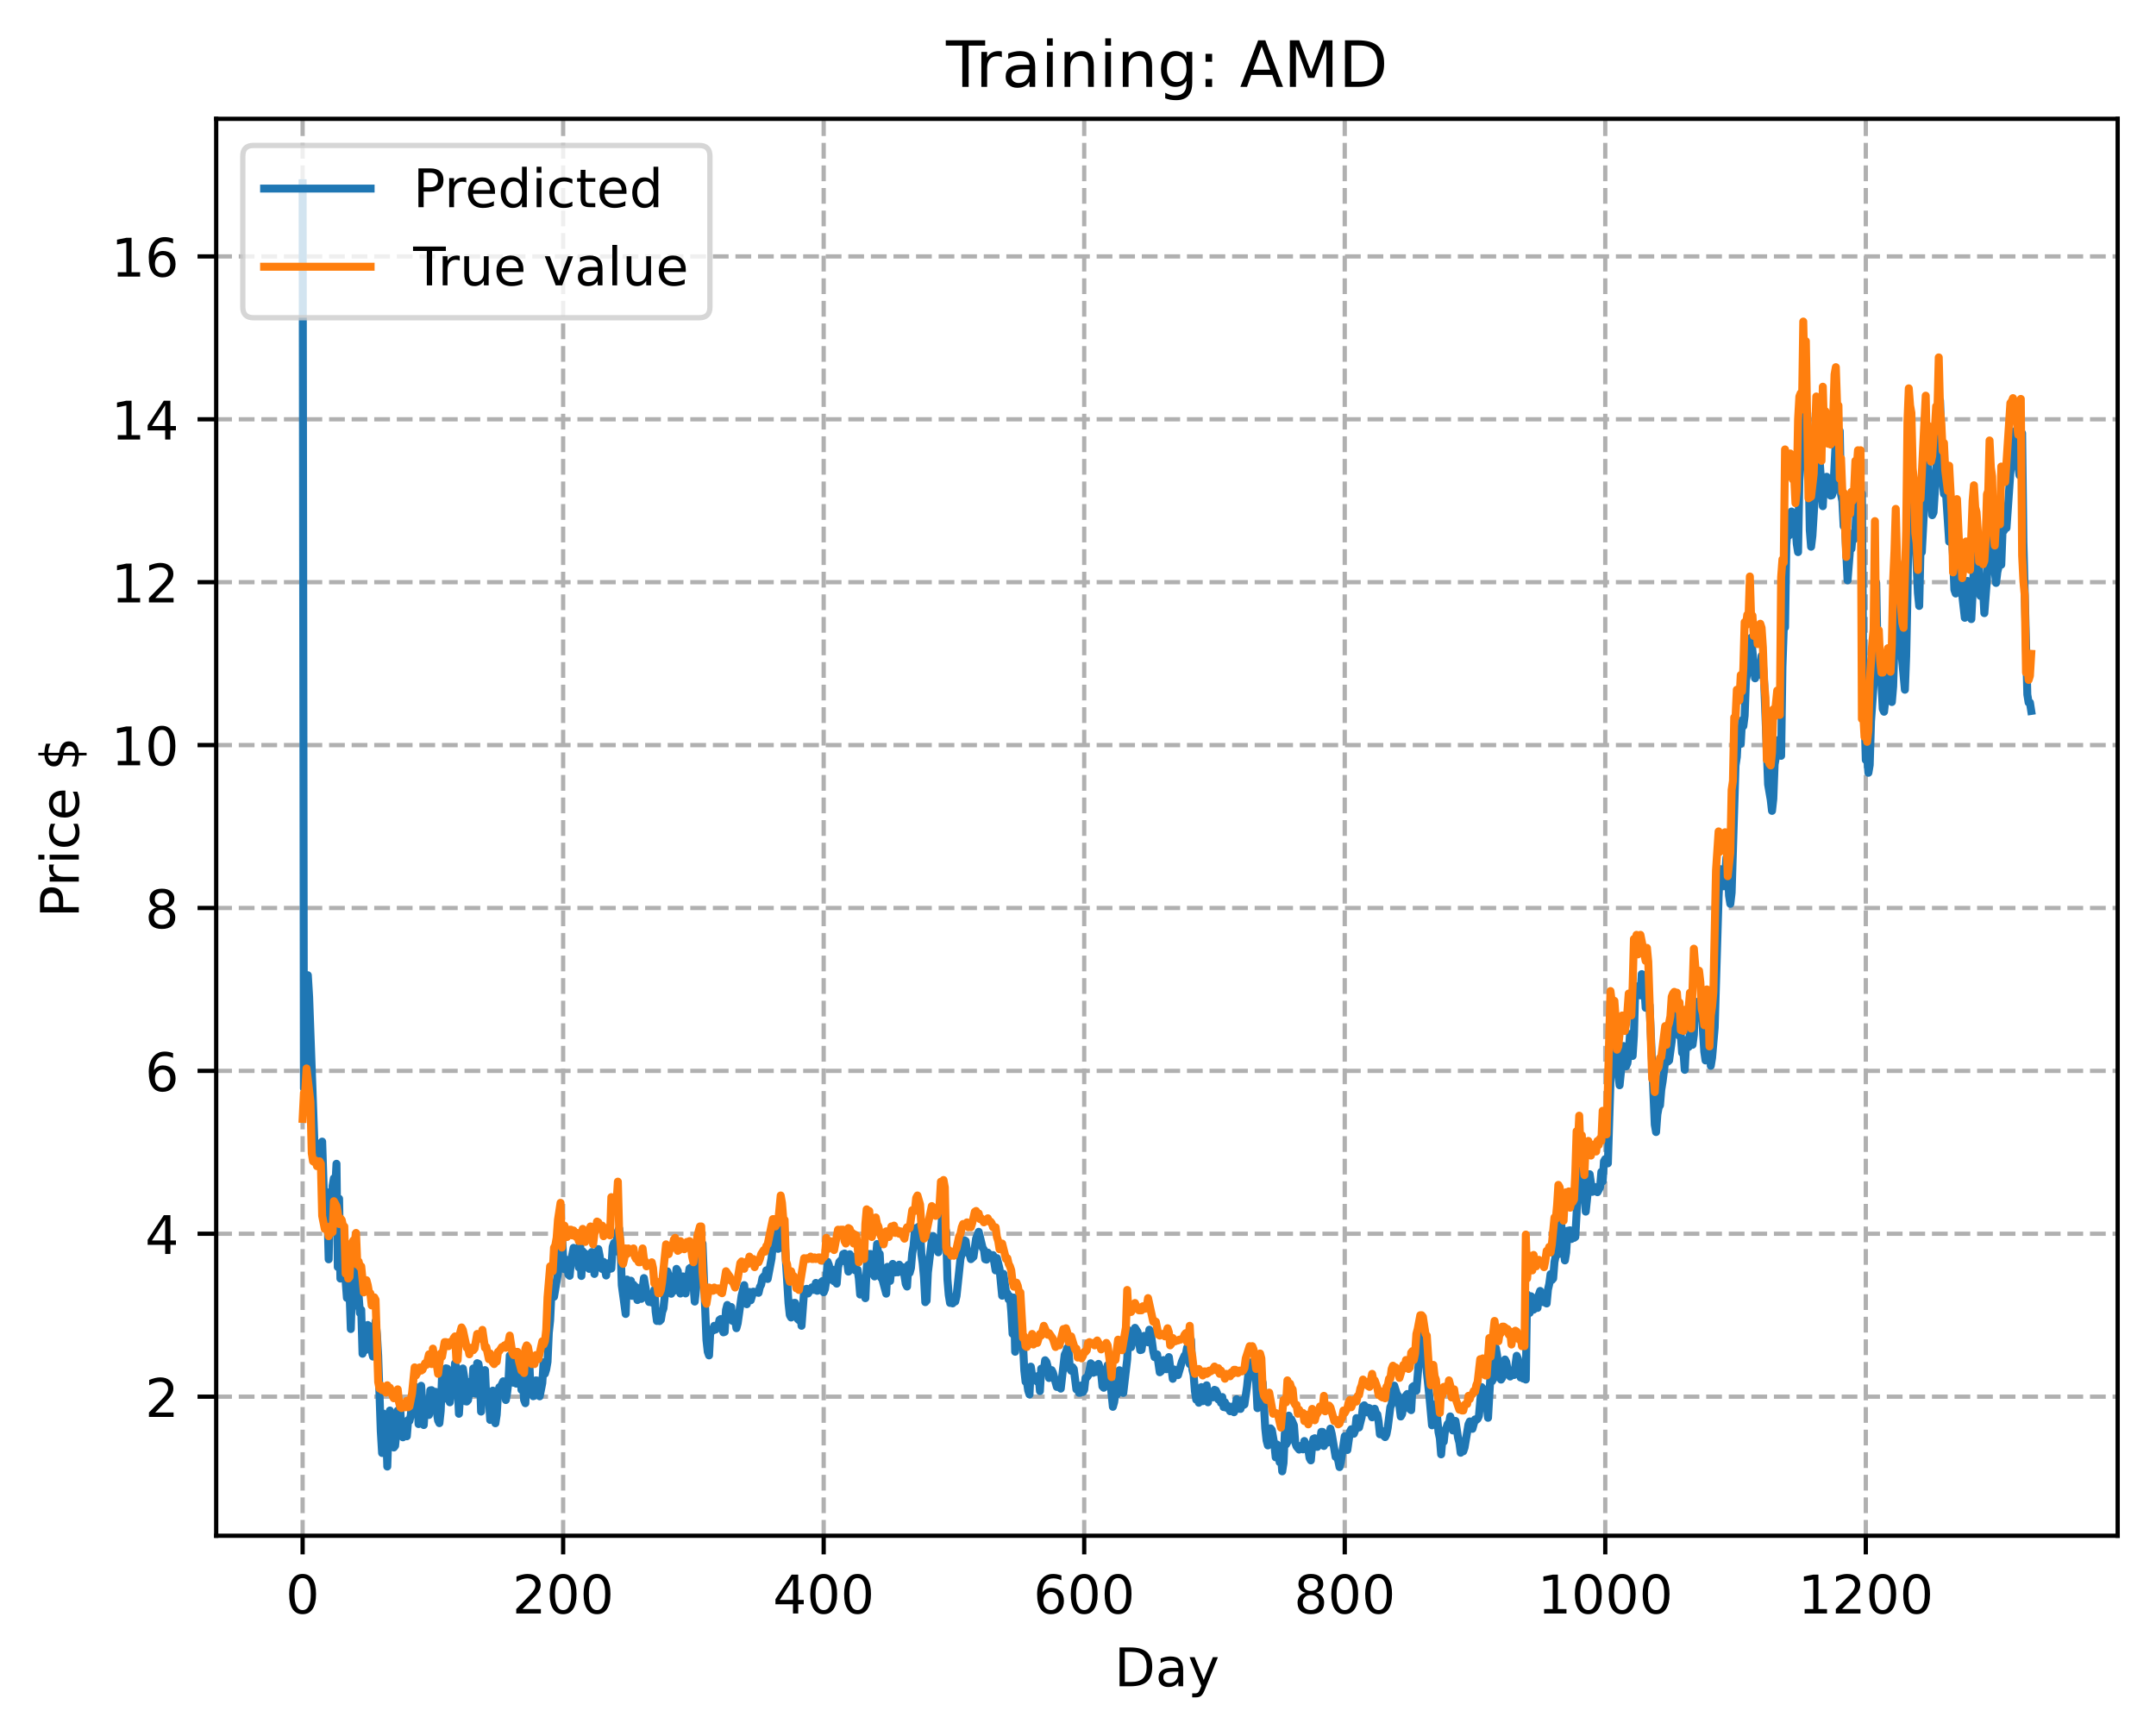<?xml version="1.0" encoding="utf-8" standalone="no"?>
<!DOCTYPE svg PUBLIC "-//W3C//DTD SVG 1.1//EN"
  "http://www.w3.org/Graphics/SVG/1.1/DTD/svg11.dtd">
<!-- Created with matplotlib (https://matplotlib.org/) -->
<svg height="325.986pt" version="1.1" viewBox="0 0 404.923 325.986" width="404.923pt" xmlns="http://www.w3.org/2000/svg" xmlns:xlink="http://www.w3.org/1999/xlink">
 <defs>
  <style type="text/css">
*{stroke-linecap:butt;stroke-linejoin:round;}
  </style>
 </defs>
 <g id="figure_1">
  <g id="patch_1">
   <path d="M 0 325.986 
L 404.923 325.986 
L 404.923 0 
L 0 0 
z
" style="fill:#ffffff;"/>
  </g>
  <g id="axes_1">
   <g id="patch_2">
    <path d="M 40.603 288.43 
L 397.723 288.43 
L 397.723 22.318 
L 40.603 22.318 
z
" style="fill:#ffffff;"/>
   </g>
   <g id="matplotlib.axis_1">
    <g id="xtick_1">
     <g id="line2d_1">
      <path clip-path="url(#p2d3253ac58)" d="M 56.836 288.43 
L 56.836 22.318 
" style="fill:none;stroke:#b0b0b0;stroke-dasharray:2.96,1.28;stroke-dashoffset:0;stroke-width:0.8;"/>
     </g>
     <g id="line2d_2">
      <defs>
       <path d="M 0 0 
L 0 3.5 
" id="mcf155a08cd" style="stroke:#000000;stroke-width:0.8;"/>
      </defs>
      <g>
       <use style="stroke:#000000;stroke-width:0.8;" x="56.836" xlink:href="#mcf155a08cd" y="288.43"/>
      </g>
     </g>
     <g id="text_1">
      <!-- 0 -->
      <defs>
       <path d="M 31.781 66.406 
Q 24.172 66.406 20.328 58.906 
Q 16.5 51.422 16.5 36.375 
Q 16.5 21.391 20.328 13.891 
Q 24.172 6.391 31.781 6.391 
Q 39.453 6.391 43.281 13.891 
Q 47.125 21.391 47.125 36.375 
Q 47.125 51.422 43.281 58.906 
Q 39.453 66.406 31.781 66.406 
z
M 31.781 74.219 
Q 44.047 74.219 50.516 64.516 
Q 56.984 54.828 56.984 36.375 
Q 56.984 17.969 50.516 8.266 
Q 44.047 -1.422 31.781 -1.422 
Q 19.531 -1.422 13.062 8.266 
Q 6.594 17.969 6.594 36.375 
Q 6.594 54.828 13.062 64.516 
Q 19.531 74.219 31.781 74.219 
z
" id="DejaVuSans-48"/>
      </defs>
      <g transform="translate(53.655 303.029)scale(0.1 -0.1)">
       <use xlink:href="#DejaVuSans-48"/>
      </g>
     </g>
    </g>
    <g id="xtick_2">
     <g id="line2d_3">
      <path clip-path="url(#p2d3253ac58)" d="M 105.766 288.43 
L 105.766 22.318 
" style="fill:none;stroke:#b0b0b0;stroke-dasharray:2.96,1.28;stroke-dashoffset:0;stroke-width:0.8;"/>
     </g>
     <g id="line2d_4">
      <g>
       <use style="stroke:#000000;stroke-width:0.8;" x="105.766" xlink:href="#mcf155a08cd" y="288.43"/>
      </g>
     </g>
     <g id="text_2">
      <!-- 200 -->
      <defs>
       <path d="M 19.188 8.297 
L 53.609 8.297 
L 53.609 0 
L 7.328 0 
L 7.328 8.297 
Q 12.938 14.109 22.625 23.891 
Q 32.328 33.688 34.812 36.531 
Q 39.547 41.844 41.422 45.531 
Q 43.312 49.219 43.312 52.781 
Q 43.312 58.594 39.234 62.25 
Q 35.156 65.922 28.609 65.922 
Q 23.969 65.922 18.812 64.312 
Q 13.672 62.703 7.812 59.422 
L 7.812 69.391 
Q 13.766 71.781 18.938 73 
Q 24.125 74.219 28.422 74.219 
Q 39.75 74.219 46.484 68.547 
Q 53.219 62.891 53.219 53.422 
Q 53.219 48.922 51.531 44.891 
Q 49.859 40.875 45.406 35.406 
Q 44.188 33.984 37.641 27.219 
Q 31.109 20.453 19.188 8.297 
z
" id="DejaVuSans-50"/>
      </defs>
      <g transform="translate(96.223 303.029)scale(0.1 -0.1)">
       <use xlink:href="#DejaVuSans-50"/>
       <use x="63.623" xlink:href="#DejaVuSans-48"/>
       <use x="127.246" xlink:href="#DejaVuSans-48"/>
      </g>
     </g>
    </g>
    <g id="xtick_3">
     <g id="line2d_5">
      <path clip-path="url(#p2d3253ac58)" d="M 154.697 288.43 
L 154.697 22.318 
" style="fill:none;stroke:#b0b0b0;stroke-dasharray:2.96,1.28;stroke-dashoffset:0;stroke-width:0.8;"/>
     </g>
     <g id="line2d_6">
      <g>
       <use style="stroke:#000000;stroke-width:0.8;" x="154.697" xlink:href="#mcf155a08cd" y="288.43"/>
      </g>
     </g>
     <g id="text_3">
      <!-- 400 -->
      <defs>
       <path d="M 37.797 64.312 
L 12.891 25.391 
L 37.797 25.391 
z
M 35.203 72.906 
L 47.609 72.906 
L 47.609 25.391 
L 58.016 25.391 
L 58.016 17.188 
L 47.609 17.188 
L 47.609 0 
L 37.797 0 
L 37.797 17.188 
L 4.891 17.188 
L 4.891 26.703 
z
" id="DejaVuSans-52"/>
      </defs>
      <g transform="translate(145.153 303.029)scale(0.1 -0.1)">
       <use xlink:href="#DejaVuSans-52"/>
       <use x="63.623" xlink:href="#DejaVuSans-48"/>
       <use x="127.246" xlink:href="#DejaVuSans-48"/>
      </g>
     </g>
    </g>
    <g id="xtick_4">
     <g id="line2d_7">
      <path clip-path="url(#p2d3253ac58)" d="M 203.628 288.43 
L 203.628 22.318 
" style="fill:none;stroke:#b0b0b0;stroke-dasharray:2.96,1.28;stroke-dashoffset:0;stroke-width:0.8;"/>
     </g>
     <g id="line2d_8">
      <g>
       <use style="stroke:#000000;stroke-width:0.8;" x="203.628" xlink:href="#mcf155a08cd" y="288.43"/>
      </g>
     </g>
     <g id="text_4">
      <!-- 600 -->
      <defs>
       <path d="M 33.016 40.375 
Q 26.375 40.375 22.484 35.828 
Q 18.609 31.297 18.609 23.391 
Q 18.609 15.531 22.484 10.953 
Q 26.375 6.391 33.016 6.391 
Q 39.656 6.391 43.531 10.953 
Q 47.406 15.531 47.406 23.391 
Q 47.406 31.297 43.531 35.828 
Q 39.656 40.375 33.016 40.375 
z
M 52.594 71.297 
L 52.594 62.312 
Q 48.875 64.062 45.094 64.984 
Q 41.312 65.922 37.594 65.922 
Q 27.828 65.922 22.672 59.328 
Q 17.531 52.734 16.797 39.406 
Q 19.672 43.656 24.016 45.922 
Q 28.375 48.188 33.594 48.188 
Q 44.578 48.188 50.953 41.516 
Q 57.328 34.859 57.328 23.391 
Q 57.328 12.156 50.688 5.359 
Q 44.047 -1.422 33.016 -1.422 
Q 20.359 -1.422 13.672 8.266 
Q 6.984 17.969 6.984 36.375 
Q 6.984 53.656 15.188 63.938 
Q 23.391 74.219 37.203 74.219 
Q 40.922 74.219 44.703 73.484 
Q 48.484 72.75 52.594 71.297 
z
" id="DejaVuSans-54"/>
      </defs>
      <g transform="translate(194.084 303.029)scale(0.1 -0.1)">
       <use xlink:href="#DejaVuSans-54"/>
       <use x="63.623" xlink:href="#DejaVuSans-48"/>
       <use x="127.246" xlink:href="#DejaVuSans-48"/>
      </g>
     </g>
    </g>
    <g id="xtick_5">
     <g id="line2d_9">
      <path clip-path="url(#p2d3253ac58)" d="M 252.558 288.43 
L 252.558 22.318 
" style="fill:none;stroke:#b0b0b0;stroke-dasharray:2.96,1.28;stroke-dashoffset:0;stroke-width:0.8;"/>
     </g>
     <g id="line2d_10">
      <g>
       <use style="stroke:#000000;stroke-width:0.8;" x="252.558" xlink:href="#mcf155a08cd" y="288.43"/>
      </g>
     </g>
     <g id="text_5">
      <!-- 800 -->
      <defs>
       <path d="M 31.781 34.625 
Q 24.75 34.625 20.719 30.859 
Q 16.703 27.094 16.703 20.516 
Q 16.703 13.922 20.719 10.156 
Q 24.75 6.391 31.781 6.391 
Q 38.812 6.391 42.859 10.172 
Q 46.922 13.969 46.922 20.516 
Q 46.922 27.094 42.891 30.859 
Q 38.875 34.625 31.781 34.625 
z
M 21.922 38.812 
Q 15.578 40.375 12.031 44.719 
Q 8.5 49.078 8.5 55.328 
Q 8.5 64.062 14.719 69.141 
Q 20.953 74.219 31.781 74.219 
Q 42.672 74.219 48.875 69.141 
Q 55.078 64.062 55.078 55.328 
Q 55.078 49.078 51.531 44.719 
Q 48 40.375 41.703 38.812 
Q 48.828 37.156 52.797 32.312 
Q 56.781 27.484 56.781 20.516 
Q 56.781 9.906 50.312 4.234 
Q 43.844 -1.422 31.781 -1.422 
Q 19.734 -1.422 13.25 4.234 
Q 6.781 9.906 6.781 20.516 
Q 6.781 27.484 10.781 32.312 
Q 14.797 37.156 21.922 38.812 
z
M 18.312 54.391 
Q 18.312 48.734 21.844 45.562 
Q 25.391 42.391 31.781 42.391 
Q 38.141 42.391 41.719 45.562 
Q 45.312 48.734 45.312 54.391 
Q 45.312 60.062 41.719 63.234 
Q 38.141 66.406 31.781 66.406 
Q 25.391 66.406 21.844 63.234 
Q 18.312 60.062 18.312 54.391 
z
" id="DejaVuSans-56"/>
      </defs>
      <g transform="translate(243.015 303.029)scale(0.1 -0.1)">
       <use xlink:href="#DejaVuSans-56"/>
       <use x="63.623" xlink:href="#DejaVuSans-48"/>
       <use x="127.246" xlink:href="#DejaVuSans-48"/>
      </g>
     </g>
    </g>
    <g id="xtick_6">
     <g id="line2d_11">
      <path clip-path="url(#p2d3253ac58)" d="M 301.489 288.43 
L 301.489 22.318 
" style="fill:none;stroke:#b0b0b0;stroke-dasharray:2.96,1.28;stroke-dashoffset:0;stroke-width:0.8;"/>
     </g>
     <g id="line2d_12">
      <g>
       <use style="stroke:#000000;stroke-width:0.8;" x="301.489" xlink:href="#mcf155a08cd" y="288.43"/>
      </g>
     </g>
     <g id="text_6">
      <!-- 1000 -->
      <defs>
       <path d="M 12.406 8.297 
L 28.516 8.297 
L 28.516 63.922 
L 10.984 60.406 
L 10.984 69.391 
L 28.422 72.906 
L 38.281 72.906 
L 38.281 8.297 
L 54.391 8.297 
L 54.391 0 
L 12.406 0 
z
" id="DejaVuSans-49"/>
      </defs>
      <g transform="translate(288.764 303.029)scale(0.1 -0.1)">
       <use xlink:href="#DejaVuSans-49"/>
       <use x="63.623" xlink:href="#DejaVuSans-48"/>
       <use x="127.246" xlink:href="#DejaVuSans-48"/>
       <use x="190.869" xlink:href="#DejaVuSans-48"/>
      </g>
     </g>
    </g>
    <g id="xtick_7">
     <g id="line2d_13">
      <path clip-path="url(#p2d3253ac58)" d="M 350.419 288.43 
L 350.419 22.318 
" style="fill:none;stroke:#b0b0b0;stroke-dasharray:2.96,1.28;stroke-dashoffset:0;stroke-width:0.8;"/>
     </g>
     <g id="line2d_14">
      <g>
       <use style="stroke:#000000;stroke-width:0.8;" x="350.419" xlink:href="#mcf155a08cd" y="288.43"/>
      </g>
     </g>
     <g id="text_7">
      <!-- 1200 -->
      <g transform="translate(337.694 303.029)scale(0.1 -0.1)">
       <use xlink:href="#DejaVuSans-49"/>
       <use x="63.623" xlink:href="#DejaVuSans-50"/>
       <use x="127.246" xlink:href="#DejaVuSans-48"/>
       <use x="190.869" xlink:href="#DejaVuSans-48"/>
      </g>
     </g>
    </g>
    <g id="text_8">
     <!-- Day -->
     <defs>
      <path d="M 19.672 64.797 
L 19.672 8.109 
L 31.594 8.109 
Q 46.688 8.109 53.688 14.938 
Q 60.688 21.781 60.688 36.531 
Q 60.688 51.172 53.688 57.984 
Q 46.688 64.797 31.594 64.797 
z
M 9.812 72.906 
L 30.078 72.906 
Q 51.266 72.906 61.172 64.094 
Q 71.094 55.281 71.094 36.531 
Q 71.094 17.672 61.125 8.828 
Q 51.172 0 30.078 0 
L 9.812 0 
z
" id="DejaVuSans-68"/>
      <path d="M 34.281 27.484 
Q 23.391 27.484 19.188 25 
Q 14.984 22.516 14.984 16.5 
Q 14.984 11.719 18.141 8.906 
Q 21.297 6.109 26.703 6.109 
Q 34.188 6.109 38.703 11.406 
Q 43.219 16.703 43.219 25.484 
L 43.219 27.484 
z
M 52.203 31.203 
L 52.203 0 
L 43.219 0 
L 43.219 8.297 
Q 40.141 3.328 35.547 0.953 
Q 30.953 -1.422 24.312 -1.422 
Q 15.922 -1.422 10.953 3.297 
Q 6 8.016 6 15.922 
Q 6 25.141 12.172 29.828 
Q 18.359 34.516 30.609 34.516 
L 43.219 34.516 
L 43.219 35.406 
Q 43.219 41.609 39.141 45 
Q 35.062 48.391 27.688 48.391 
Q 23 48.391 18.547 47.266 
Q 14.109 46.141 10.016 43.891 
L 10.016 52.203 
Q 14.938 54.109 19.578 55.047 
Q 24.219 56 28.609 56 
Q 40.484 56 46.344 49.844 
Q 52.203 43.703 52.203 31.203 
z
" id="DejaVuSans-97"/>
      <path d="M 32.172 -5.078 
Q 28.375 -14.844 24.75 -17.812 
Q 21.141 -20.797 15.094 -20.797 
L 7.906 -20.797 
L 7.906 -13.281 
L 13.188 -13.281 
Q 16.891 -13.281 18.938 -11.516 
Q 21 -9.766 23.484 -3.219 
L 25.094 0.875 
L 2.984 54.688 
L 12.5 54.688 
L 29.594 11.922 
L 46.688 54.688 
L 56.203 54.688 
z
" id="DejaVuSans-121"/>
     </defs>
     <g transform="translate(209.29 316.707)scale(0.1 -0.1)">
      <use xlink:href="#DejaVuSans-68"/>
      <use x="77.002" xlink:href="#DejaVuSans-97"/>
      <use x="138.281" xlink:href="#DejaVuSans-121"/>
     </g>
    </g>
   </g>
   <g id="matplotlib.axis_2">
    <g id="ytick_1">
     <g id="line2d_15">
      <path clip-path="url(#p2d3253ac58)" d="M 40.603 262.312 
L 397.723 262.312 
" style="fill:none;stroke:#b0b0b0;stroke-dasharray:2.96,1.28;stroke-dashoffset:0;stroke-width:0.8;"/>
     </g>
     <g id="line2d_16">
      <defs>
       <path d="M 0 0 
L -3.5 0 
" id="m7fd0373c82" style="stroke:#000000;stroke-width:0.8;"/>
      </defs>
      <g>
       <use style="stroke:#000000;stroke-width:0.8;" x="40.603" xlink:href="#m7fd0373c82" y="262.312"/>
      </g>
     </g>
     <g id="text_9">
      <!-- 2 -->
      <g transform="translate(27.241 266.111)scale(0.1 -0.1)">
       <use xlink:href="#DejaVuSans-50"/>
      </g>
     </g>
    </g>
    <g id="ytick_2">
     <g id="line2d_17">
      <path clip-path="url(#p2d3253ac58)" d="M 40.603 231.718 
L 397.723 231.718 
" style="fill:none;stroke:#b0b0b0;stroke-dasharray:2.96,1.28;stroke-dashoffset:0;stroke-width:0.8;"/>
     </g>
     <g id="line2d_18">
      <g>
       <use style="stroke:#000000;stroke-width:0.8;" x="40.603" xlink:href="#m7fd0373c82" y="231.718"/>
      </g>
     </g>
     <g id="text_10">
      <!-- 4 -->
      <g transform="translate(27.241 235.517)scale(0.1 -0.1)">
       <use xlink:href="#DejaVuSans-52"/>
      </g>
     </g>
    </g>
    <g id="ytick_3">
     <g id="line2d_19">
      <path clip-path="url(#p2d3253ac58)" d="M 40.603 201.124 
L 397.723 201.124 
" style="fill:none;stroke:#b0b0b0;stroke-dasharray:2.96,1.28;stroke-dashoffset:0;stroke-width:0.8;"/>
     </g>
     <g id="line2d_20">
      <g>
       <use style="stroke:#000000;stroke-width:0.8;" x="40.603" xlink:href="#m7fd0373c82" y="201.124"/>
      </g>
     </g>
     <g id="text_11">
      <!-- 6 -->
      <g transform="translate(27.241 204.923)scale(0.1 -0.1)">
       <use xlink:href="#DejaVuSans-54"/>
      </g>
     </g>
    </g>
    <g id="ytick_4">
     <g id="line2d_21">
      <path clip-path="url(#p2d3253ac58)" d="M 40.603 170.53 
L 397.723 170.53 
" style="fill:none;stroke:#b0b0b0;stroke-dasharray:2.96,1.28;stroke-dashoffset:0;stroke-width:0.8;"/>
     </g>
     <g id="line2d_22">
      <g>
       <use style="stroke:#000000;stroke-width:0.8;" x="40.603" xlink:href="#m7fd0373c82" y="170.53"/>
      </g>
     </g>
     <g id="text_12">
      <!-- 8 -->
      <g transform="translate(27.241 174.329)scale(0.1 -0.1)">
       <use xlink:href="#DejaVuSans-56"/>
      </g>
     </g>
    </g>
    <g id="ytick_5">
     <g id="line2d_23">
      <path clip-path="url(#p2d3253ac58)" d="M 40.603 139.936 
L 397.723 139.936 
" style="fill:none;stroke:#b0b0b0;stroke-dasharray:2.96,1.28;stroke-dashoffset:0;stroke-width:0.8;"/>
     </g>
     <g id="line2d_24">
      <g>
       <use style="stroke:#000000;stroke-width:0.8;" x="40.603" xlink:href="#m7fd0373c82" y="139.936"/>
      </g>
     </g>
     <g id="text_13">
      <!-- 10 -->
      <g transform="translate(20.878 143.736)scale(0.1 -0.1)">
       <use xlink:href="#DejaVuSans-49"/>
       <use x="63.623" xlink:href="#DejaVuSans-48"/>
      </g>
     </g>
    </g>
    <g id="ytick_6">
     <g id="line2d_25">
      <path clip-path="url(#p2d3253ac58)" d="M 40.603 109.343 
L 397.723 109.343 
" style="fill:none;stroke:#b0b0b0;stroke-dasharray:2.96,1.28;stroke-dashoffset:0;stroke-width:0.8;"/>
     </g>
     <g id="line2d_26">
      <g>
       <use style="stroke:#000000;stroke-width:0.8;" x="40.603" xlink:href="#m7fd0373c82" y="109.343"/>
      </g>
     </g>
     <g id="text_14">
      <!-- 12 -->
      <g transform="translate(20.878 113.142)scale(0.1 -0.1)">
       <use xlink:href="#DejaVuSans-49"/>
       <use x="63.623" xlink:href="#DejaVuSans-50"/>
      </g>
     </g>
    </g>
    <g id="ytick_7">
     <g id="line2d_27">
      <path clip-path="url(#p2d3253ac58)" d="M 40.603 78.749 
L 397.723 78.749 
" style="fill:none;stroke:#b0b0b0;stroke-dasharray:2.96,1.28;stroke-dashoffset:0;stroke-width:0.8;"/>
     </g>
     <g id="line2d_28">
      <g>
       <use style="stroke:#000000;stroke-width:0.8;" x="40.603" xlink:href="#m7fd0373c82" y="78.749"/>
      </g>
     </g>
     <g id="text_15">
      <!-- 14 -->
      <g transform="translate(20.878 82.548)scale(0.1 -0.1)">
       <use xlink:href="#DejaVuSans-49"/>
       <use x="63.623" xlink:href="#DejaVuSans-52"/>
      </g>
     </g>
    </g>
    <g id="ytick_8">
     <g id="line2d_29">
      <path clip-path="url(#p2d3253ac58)" d="M 40.603 48.155 
L 397.723 48.155 
" style="fill:none;stroke:#b0b0b0;stroke-dasharray:2.96,1.28;stroke-dashoffset:0;stroke-width:0.8;"/>
     </g>
     <g id="line2d_30">
      <g>
       <use style="stroke:#000000;stroke-width:0.8;" x="40.603" xlink:href="#m7fd0373c82" y="48.155"/>
      </g>
     </g>
     <g id="text_16">
      <!-- 16 -->
      <g transform="translate(20.878 51.954)scale(0.1 -0.1)">
       <use xlink:href="#DejaVuSans-49"/>
       <use x="63.623" xlink:href="#DejaVuSans-54"/>
      </g>
     </g>
    </g>
    <g id="text_17">
     <!-- Price $ -->
     <defs>
      <path d="M 19.672 64.797 
L 19.672 37.406 
L 32.078 37.406 
Q 38.969 37.406 42.719 40.969 
Q 46.484 44.531 46.484 51.125 
Q 46.484 57.672 42.719 61.234 
Q 38.969 64.797 32.078 64.797 
z
M 9.812 72.906 
L 32.078 72.906 
Q 44.344 72.906 50.609 67.359 
Q 56.891 61.812 56.891 51.125 
Q 56.891 40.328 50.609 34.812 
Q 44.344 29.297 32.078 29.297 
L 19.672 29.297 
L 19.672 0 
L 9.812 0 
z
" id="DejaVuSans-80"/>
      <path d="M 41.109 46.297 
Q 39.594 47.172 37.812 47.578 
Q 36.031 48 33.891 48 
Q 26.266 48 22.188 43.047 
Q 18.109 38.094 18.109 28.812 
L 18.109 0 
L 9.078 0 
L 9.078 54.688 
L 18.109 54.688 
L 18.109 46.188 
Q 20.953 51.172 25.484 53.578 
Q 30.031 56 36.531 56 
Q 37.453 56 38.578 55.875 
Q 39.703 55.766 41.062 55.516 
z
" id="DejaVuSans-114"/>
      <path d="M 9.422 54.688 
L 18.406 54.688 
L 18.406 0 
L 9.422 0 
z
M 9.422 75.984 
L 18.406 75.984 
L 18.406 64.594 
L 9.422 64.594 
z
" id="DejaVuSans-105"/>
      <path d="M 48.781 52.594 
L 48.781 44.188 
Q 44.969 46.297 41.141 47.344 
Q 37.312 48.391 33.406 48.391 
Q 24.656 48.391 19.812 42.844 
Q 14.984 37.312 14.984 27.297 
Q 14.984 17.281 19.812 11.734 
Q 24.656 6.203 33.406 6.203 
Q 37.312 6.203 41.141 7.25 
Q 44.969 8.297 48.781 10.406 
L 48.781 2.094 
Q 45.016 0.344 40.984 -0.531 
Q 36.969 -1.422 32.422 -1.422 
Q 20.062 -1.422 12.781 6.344 
Q 5.516 14.109 5.516 27.297 
Q 5.516 40.672 12.859 48.328 
Q 20.219 56 33.016 56 
Q 37.156 56 41.109 55.141 
Q 45.062 54.297 48.781 52.594 
z
" id="DejaVuSans-99"/>
      <path d="M 56.203 29.594 
L 56.203 25.203 
L 14.891 25.203 
Q 15.484 15.922 20.484 11.062 
Q 25.484 6.203 34.422 6.203 
Q 39.594 6.203 44.453 7.469 
Q 49.312 8.734 54.109 11.281 
L 54.109 2.781 
Q 49.266 0.734 44.188 -0.344 
Q 39.109 -1.422 33.891 -1.422 
Q 20.797 -1.422 13.156 6.188 
Q 5.516 13.812 5.516 26.812 
Q 5.516 40.234 12.766 48.109 
Q 20.016 56 32.328 56 
Q 43.359 56 49.781 48.891 
Q 56.203 41.797 56.203 29.594 
z
M 47.219 32.234 
Q 47.125 39.594 43.094 43.984 
Q 39.062 48.391 32.422 48.391 
Q 24.906 48.391 20.391 44.141 
Q 15.875 39.891 15.188 32.172 
z
" id="DejaVuSans-101"/>
      <path id="DejaVuSans-32"/>
      <path d="M 33.797 -14.703 
L 28.906 -14.703 
L 28.859 0 
Q 23.734 0.094 18.609 1.188 
Q 13.484 2.297 8.297 4.5 
L 8.297 13.281 
Q 13.281 10.156 18.375 8.562 
Q 23.484 6.984 28.906 6.938 
L 28.906 29.203 
Q 18.109 30.953 13.203 35.156 
Q 8.297 39.359 8.297 46.688 
Q 8.297 54.641 13.625 59.219 
Q 18.953 63.812 28.906 64.5 
L 28.906 75.984 
L 33.797 75.984 
L 33.797 64.656 
Q 38.328 64.453 42.578 63.688 
Q 46.828 62.938 50.875 61.625 
L 50.875 53.078 
Q 46.828 55.125 42.547 56.25 
Q 38.281 57.375 33.797 57.562 
L 33.797 36.719 
Q 44.875 35.016 50.094 30.609 
Q 55.328 26.219 55.328 18.609 
Q 55.328 10.359 49.781 5.594 
Q 44.234 0.828 33.797 0.094 
z
M 28.906 37.594 
L 28.906 57.625 
Q 23.25 56.984 20.266 54.391 
Q 17.281 51.812 17.281 47.516 
Q 17.281 43.312 20.031 40.969 
Q 22.797 38.625 28.906 37.594 
z
M 33.797 28.219 
L 33.797 7.078 
Q 39.984 7.906 43.141 10.594 
Q 46.297 13.281 46.297 17.672 
Q 46.297 21.969 43.281 24.5 
Q 40.281 27.047 33.797 28.219 
z
" id="DejaVuSans-36"/>
     </defs>
     <g transform="translate(14.798 172.342)rotate(-90)scale(0.1 -0.1)">
      <use xlink:href="#DejaVuSans-80"/>
      <use x="58.553" xlink:href="#DejaVuSans-114"/>
      <use x="99.666" xlink:href="#DejaVuSans-105"/>
      <use x="127.449" xlink:href="#DejaVuSans-99"/>
      <use x="182.43" xlink:href="#DejaVuSans-101"/>
      <use x="243.953" xlink:href="#DejaVuSans-32"/>
      <use x="275.74" xlink:href="#DejaVuSans-36"/>
     </g>
    </g>
   </g>
   <g id="line2d_31">
    <path clip-path="url(#p2d3253ac58)" d="M 56.836 34.414 
L 57.081 204.398 
L 57.325 199.167 
L 57.57 188.635 
L 57.814 183.161 
L 58.059 187.247 
L 59.038 214.359 
L 59.282 217.828 
L 59.527 217.411 
L 59.772 216.498 
L 60.016 218.235 
L 60.261 214.682 
L 60.506 214.41 
L 60.995 229.31 
L 61.24 225.82 
L 61.484 227.349 
L 61.729 236.517 
L 61.974 223.865 
L 62.218 227.661 
L 62.463 222.719 
L 62.708 221.305 
L 62.952 223.278 
L 63.197 218.572 
L 63.441 237.969 
L 63.686 225.123 
L 63.931 240.131 
L 64.175 230.326 
L 64.42 235.539 
L 64.665 232.93 
L 64.909 240.507 
L 65.154 243.766 
L 65.643 242.654 
L 65.888 249.609 
L 66.133 241.133 
L 66.622 236.588 
L 67.111 245.292 
L 67.356 243.386 
L 67.601 246.611 
L 67.845 246.002 
L 68.09 254.249 
L 68.335 250.357 
L 68.579 253.597 
L 68.824 249.509 
L 69.069 248.848 
L 69.313 249.049 
L 69.802 253.726 
L 70.047 254.782 
L 70.292 252.528 
L 70.536 248.141 
L 70.781 250.521 
L 71.026 254.612 
L 71.515 268.823 
L 71.76 272.893 
L 72.004 265.482 
L 72.249 268.004 
L 72.494 267.338 
L 72.738 275.438 
L 72.983 267.833 
L 73.228 264.915 
L 73.472 269.559 
L 73.717 267.513 
L 73.962 271.859 
L 74.206 271.537 
L 74.451 268.954 
L 74.696 264.912 
L 74.94 265.367 
L 75.185 264.839 
L 75.429 269.477 
L 75.674 269.946 
L 75.919 267.819 
L 76.163 266.985 
L 76.408 269.752 
L 76.653 266.713 
L 76.897 266.874 
L 77.142 265.848 
L 77.387 263.312 
L 77.876 260.377 
L 78.121 260.57 
L 78.365 261.265 
L 78.61 267.458 
L 79.099 260.268 
L 79.589 267.641 
L 79.833 263.657 
L 80.078 262.954 
L 80.323 262.919 
L 80.567 265.746 
L 80.812 261.126 
L 81.056 261.094 
L 81.301 262.518 
L 81.546 264.731 
L 81.79 261.402 
L 82.035 265.269 
L 82.28 266.796 
L 82.524 267.288 
L 82.769 264.99 
L 83.014 258.662 
L 83.258 260.291 
L 83.503 262.699 
L 83.748 256.988 
L 83.992 257.05 
L 84.237 259.333 
L 84.482 263.372 
L 84.726 261.411 
L 84.971 258.492 
L 85.216 260.936 
L 85.46 256.045 
L 85.705 256.817 
L 85.95 260.061 
L 86.194 265.53 
L 86.684 257.559 
L 86.928 257.02 
L 87.173 258.593 
L 87.417 263.174 
L 87.662 263.223 
L 87.907 262.949 
L 88.396 259.429 
L 88.641 261.669 
L 88.885 257.013 
L 89.375 261.738 
L 89.619 256.025 
L 89.864 256.134 
L 90.109 257.816 
L 90.353 265.117 
L 90.598 257.653 
L 90.843 257.947 
L 91.087 257.322 
L 91.332 262.62 
L 91.577 261.691 
L 91.821 262.762 
L 92.066 266.688 
L 92.555 261.178 
L 92.8 266.179 
L 93.044 267.307 
L 93.289 265.705 
L 93.534 261.728 
L 93.778 260.536 
L 94.023 260.494 
L 94.512 259.427 
L 94.757 260.035 
L 95.002 262.945 
L 95.246 261.554 
L 95.491 259.467 
L 95.736 254.578 
L 96.225 258.873 
L 96.47 259.699 
L 96.714 257.91 
L 96.959 259.864 
L 97.204 255.42 
L 97.448 256.081 
L 97.693 257.361 
L 97.938 261.03 
L 98.182 258.722 
L 98.427 262.926 
L 98.672 263.54 
L 98.916 257.463 
L 99.161 256.151 
L 99.405 255.598 
L 99.65 261.565 
L 99.895 261.344 
L 100.139 262.227 
L 100.384 262.13 
L 100.629 259.259 
L 100.873 259.283 
L 101.118 260.21 
L 101.363 262.244 
L 101.852 259.728 
L 102.097 255.855 
L 102.341 258.001 
L 102.586 257.178 
L 102.831 255.767 
L 103.075 250.293 
L 103.32 247.999 
L 103.565 242.937 
L 103.809 241.908 
L 104.054 243.539 
L 104.788 239.122 
L 105.277 233.4 
L 105.522 231.422 
L 105.766 236.188 
L 106.011 238.373 
L 106.256 236.61 
L 106.5 236.628 
L 106.745 239.382 
L 106.99 239.613 
L 107.234 236.967 
L 107.724 234.366 
L 107.968 236.61 
L 108.213 235.754 
L 108.458 236.068 
L 108.702 238.031 
L 108.947 233.272 
L 109.192 239.646 
L 109.436 235.015 
L 109.681 236.295 
L 109.926 235.436 
L 110.17 237.928 
L 110.415 236.852 
L 110.66 238.311 
L 111.149 235.146 
L 111.393 235.514 
L 111.638 239.26 
L 112.127 235.707 
L 112.372 234.594 
L 112.617 235.867 
L 112.861 237.957 
L 113.106 238.343 
L 113.351 236.993 
L 113.84 239.559 
L 114.085 237.279 
L 114.329 238.424 
L 114.574 238.15 
L 114.819 238.249 
L 115.063 234.184 
L 115.308 233.442 
L 115.553 235.065 
L 116.042 231.248 
L 116.287 230.726 
L 116.531 233.832 
L 116.776 241.369 
L 117.51 246.78 
L 117.754 240.316 
L 117.999 242.366 
L 118.488 240.533 
L 118.733 243.387 
L 118.978 241.279 
L 119.222 241.826 
L 119.467 241.736 
L 119.712 244.17 
L 119.956 243.376 
L 120.201 243.235 
L 120.446 243.944 
L 120.935 240.042 
L 121.424 242.897 
L 121.914 244.53 
L 122.158 243.193 
L 122.403 244.629 
L 122.892 242.246 
L 123.137 246.313 
L 123.381 248.096 
L 123.626 246.623 
L 123.871 248.122 
L 124.115 247.881 
L 124.36 246.409 
L 124.605 245.737 
L 125.339 238.776 
L 125.583 239.597 
L 125.828 242.767 
L 126.073 242.985 
L 126.317 240.163 
L 126.562 242.453 
L 126.807 240.796 
L 127.051 238.311 
L 127.296 238.715 
L 127.541 242.322 
L 127.785 242.942 
L 128.03 240.08 
L 128.275 239.725 
L 128.764 242.926 
L 129.008 240.598 
L 129.253 239.829 
L 129.498 238.231 
L 129.742 238.068 
L 129.987 238.961 
L 130.232 241.157 
L 130.476 244.453 
L 131.21 237.668 
L 131.455 235.336 
L 131.7 235.317 
L 131.944 233.567 
L 132.678 251.666 
L 132.923 253.883 
L 133.168 254.564 
L 133.412 249.753 
L 133.657 249.705 
L 133.902 249.915 
L 134.146 249.001 
L 134.391 249.716 
L 134.88 249.103 
L 135.125 247.894 
L 135.369 247.73 
L 135.614 249.552 
L 135.859 250.231 
L 136.103 250.148 
L 136.348 246.036 
L 136.593 245.09 
L 136.837 245.415 
L 137.082 246.706 
L 137.327 245.467 
L 137.571 248.09 
L 137.816 247.802 
L 138.061 247.706 
L 138.305 249.45 
L 138.55 248.517 
L 139.284 243.343 
L 139.773 241.364 
L 140.018 244.411 
L 140.263 244.951 
L 140.507 243.173 
L 140.752 242.64 
L 140.996 244.213 
L 141.486 242.591 
L 142.22 242.722 
L 142.464 242.814 
L 142.709 241.739 
L 142.954 241.292 
L 143.198 240.025 
L 143.443 239.714 
L 143.688 239.901 
L 143.932 238.585 
L 144.177 240.206 
L 144.911 236.347 
L 145.156 233.474 
L 145.4 232.924 
L 145.645 231.595 
L 145.89 233.568 
L 146.134 234.552 
L 146.379 234.411 
L 146.624 233.108 
L 146.868 229.612 
L 147.113 230.564 
L 147.357 232.92 
L 148.091 244.724 
L 148.336 247.01 
L 148.581 247.444 
L 148.825 246.49 
L 149.07 244.712 
L 149.315 244.688 
L 149.559 245.414 
L 149.804 247.71 
L 150.049 247.942 
L 150.293 246.423 
L 150.538 249.003 
L 151.027 242.418 
L 151.272 242.119 
L 151.517 242.06 
L 151.761 242.933 
L 152.495 241.779 
L 152.74 242.238 
L 152.984 242.273 
L 153.229 240.946 
L 153.474 242.427 
L 153.718 242.345 
L 153.963 242.094 
L 154.208 240.876 
L 154.452 240.605 
L 154.697 242.705 
L 154.942 242.085 
L 155.186 240.493 
L 155.431 236.963 
L 155.676 237.572 
L 155.92 240.323 
L 156.165 238.377 
L 156.41 238.545 
L 156.654 240.664 
L 156.899 240.31 
L 157.144 241.081 
L 157.388 238.035 
L 157.633 237.025 
L 157.878 236.752 
L 158.122 236.872 
L 158.367 235.53 
L 158.612 235.427 
L 158.856 236.833 
L 159.101 237.085 
L 159.345 238.823 
L 159.59 235.563 
L 159.835 236.469 
L 160.079 238.114 
L 160.324 236.055 
L 160.569 238.565 
L 160.813 238.626 
L 161.058 238.453 
L 161.303 240.105 
L 161.547 243.134 
L 161.792 242.177 
L 162.037 240.658 
L 162.281 240.824 
L 162.526 243.817 
L 162.771 238.363 
L 163.015 235.493 
L 163.26 235.592 
L 163.505 235.516 
L 163.749 236.557 
L 163.994 239.245 
L 164.239 239.733 
L 164.728 233.639 
L 164.972 235.785 
L 165.217 235.482 
L 165.462 239.965 
L 165.706 240.213 
L 166.44 242.966 
L 166.685 237.928 
L 166.93 238.349 
L 167.174 240.585 
L 167.419 238.111 
L 167.664 237.377 
L 167.908 238.592 
L 168.153 238.983 
L 168.398 238.143 
L 168.642 238.957 
L 168.887 237.522 
L 169.132 238.326 
L 169.376 238.725 
L 169.621 238.007 
L 170.11 241.146 
L 170.355 241.63 
L 170.6 237.551 
L 170.844 239.051 
L 171.089 238.159 
L 171.333 235.347 
L 171.578 234 
L 171.823 231 
L 172.067 230.63 
L 172.312 232.234 
L 172.557 230.371 
L 172.801 230.85 
L 173.046 235.539 
L 173.291 237.258 
L 173.535 239.901 
L 173.78 244.563 
L 174.025 244.281 
L 174.269 239.005 
L 175.003 232.853 
L 175.248 232.137 
L 175.493 233.11 
L 175.737 232.748 
L 175.982 233.513 
L 176.227 235.202 
L 176.471 232.55 
L 176.716 231.968 
L 176.96 227.961 
L 177.205 227.552 
L 177.45 230.253 
L 177.694 231.249 
L 177.939 240.261 
L 178.184 243.192 
L 178.428 244.709 
L 178.673 243.571 
L 178.918 244.796 
L 179.162 244.303 
L 179.407 244.446 
L 179.652 243.385 
L 180.386 236.416 
L 180.63 235.442 
L 180.875 232.939 
L 181.12 232.928 
L 181.364 233.086 
L 181.609 234.95 
L 181.854 235.408 
L 182.098 235.571 
L 182.343 236.486 
L 182.832 236.042 
L 183.321 232.609 
L 183.811 231.348 
L 184.545 234.362 
L 184.789 234.714 
L 185.034 236.504 
L 185.279 236.576 
L 185.523 235.254 
L 185.768 235.602 
L 186.013 235.665 
L 186.257 236.175 
L 186.502 235.723 
L 186.991 238.597 
L 187.236 236.288 
L 187.725 238.292 
L 188.215 243.352 
L 188.459 239.24 
L 188.948 242.708 
L 189.193 242.896 
L 189.438 244.057 
L 189.682 243.478 
L 189.927 246.318 
L 190.172 250.508 
L 190.416 243.7 
L 190.661 253.876 
L 191.15 245.995 
L 191.395 246.46 
L 192.129 252.448 
L 192.374 257.358 
L 192.618 259.523 
L 192.863 259.516 
L 193.108 261.164 
L 193.352 261.902 
L 193.597 256.675 
L 193.842 258.279 
L 194.331 258.612 
L 194.575 258.669 
L 194.82 259.504 
L 195.065 258.36 
L 195.309 261.261 
L 195.554 257.053 
L 196.043 257.456 
L 196.288 255.473 
L 196.533 255.787 
L 196.777 256.711 
L 197.022 258.81 
L 197.511 257.328 
L 197.756 257.818 
L 198.49 260.487 
L 198.735 259.338 
L 198.979 259.201 
L 199.224 260.805 
L 199.958 254.438 
L 200.203 253.955 
L 200.447 253.161 
L 200.692 253.922 
L 200.936 257.038 
L 201.181 257.443 
L 201.426 256.77 
L 201.67 257.117 
L 202.16 260.941 
L 202.404 260.603 
L 202.649 261.584 
L 202.894 261.573 
L 203.138 260.194 
L 203.383 261.442 
L 203.628 261.01 
L 203.872 258.803 
L 204.117 258.685 
L 204.362 258.365 
L 204.606 257.431 
L 204.851 256.048 
L 205.096 256.316 
L 205.34 257.827 
L 205.585 256.455 
L 205.83 257.678 
L 206.074 257.252 
L 206.319 256.155 
L 206.808 257.889 
L 207.053 260.382 
L 207.297 260.64 
L 207.787 257.537 
L 208.031 256.387 
L 208.276 256.89 
L 209.01 264.218 
L 209.255 263.341 
L 209.499 261.583 
L 209.744 261.967 
L 210.233 257.35 
L 210.723 259.321 
L 210.967 261.608 
L 211.701 255.316 
L 211.946 249.833 
L 212.435 253.017 
L 213.169 249.385 
L 213.658 250.163 
L 214.148 253.571 
L 214.392 253.511 
L 214.637 251.762 
L 214.882 250.89 
L 215.126 251.222 
L 215.616 252.11 
L 215.86 249.736 
L 216.105 250.099 
L 216.594 253.82 
L 216.839 254.891 
L 217.084 254.937 
L 217.328 254.374 
L 217.818 257.734 
L 218.062 257.549 
L 218.307 257.145 
L 218.551 255.434 
L 219.041 257.16 
L 219.285 256.676 
L 219.53 254.877 
L 219.775 256.776 
L 220.019 257.088 
L 220.264 258.96 
L 220.509 257.205 
L 221.243 258.271 
L 221.977 255.722 
L 222.466 254.6 
L 222.711 254.392 
L 222.955 253.093 
L 223.2 254.038 
L 223.445 256.204 
L 223.689 251.642 
L 223.934 257.186 
L 224.179 258.251 
L 224.423 261.315 
L 224.668 262.88 
L 224.912 261.043 
L 225.157 263.457 
L 225.402 261.517 
L 225.646 260.515 
L 225.891 263.154 
L 226.136 261.864 
L 226.38 263.033 
L 226.625 260.175 
L 226.87 263.371 
L 227.114 261.682 
L 227.359 261.538 
L 227.604 262.138 
L 227.848 262.441 
L 228.093 261.032 
L 228.338 261.126 
L 228.582 261.631 
L 228.827 262.854 
L 229.072 262.456 
L 229.316 263.473 
L 229.561 262.377 
L 229.806 264.272 
L 230.05 263.354 
L 230.295 264.382 
L 230.539 263.979 
L 231.029 265.045 
L 231.273 264.748 
L 231.518 264.157 
L 231.763 265.238 
L 232.007 264.511 
L 232.252 262.786 
L 232.741 264.583 
L 232.986 264.617 
L 233.231 262.974 
L 233.475 263.926 
L 233.72 263.778 
L 234.209 260.415 
L 234.454 258.066 
L 234.943 255.878 
L 235.188 255.905 
L 235.433 257.818 
L 235.677 257.897 
L 235.922 259.727 
L 236.167 264.468 
L 236.411 263.456 
L 236.9 258.93 
L 237.145 259.703 
L 237.634 268.334 
L 237.879 270.564 
L 238.124 271.468 
L 238.368 270.801 
L 238.613 268.265 
L 238.858 268.563 
L 239.347 271.356 
L 239.592 273.715 
L 239.836 271.293 
L 240.081 271.689 
L 240.326 274.613 
L 240.57 273.299 
L 240.815 276.334 
L 241.06 274.758 
L 241.304 269.192 
L 241.549 271.275 
L 241.794 270.836 
L 242.038 265.878 
L 242.283 267.964 
L 242.527 266.553 
L 243.017 267.696 
L 243.261 270.927 
L 243.506 271.657 
L 243.995 272.252 
L 244.24 271.611 
L 244.485 271.494 
L 244.729 272.21 
L 244.974 270.64 
L 245.219 271.161 
L 245.463 272.141 
L 245.708 272.179 
L 245.953 273.85 
L 246.197 274.279 
L 246.442 271.422 
L 246.687 270.224 
L 246.931 270.123 
L 247.176 271.718 
L 247.421 271.741 
L 247.665 270.747 
L 247.91 270.809 
L 248.155 268.927 
L 248.399 268.932 
L 248.644 271.573 
L 248.888 269.717 
L 249.133 270.782 
L 249.378 270.94 
L 249.622 270.519 
L 249.867 268.32 
L 250.112 269.277 
L 250.846 273.625 
L 251.09 273.665 
L 251.335 274.314 
L 251.58 275.539 
L 251.824 274.593 
L 252.558 269.74 
L 252.803 270.295 
L 253.048 272.33 
L 253.537 268.872 
L 253.782 268.435 
L 254.026 268.718 
L 254.271 269.278 
L 254.515 268.644 
L 254.76 266.338 
L 255.249 268.106 
L 255.739 266.164 
L 255.983 264.142 
L 256.228 263.934 
L 256.473 264.339 
L 256.717 265.256 
L 256.962 264.391 
L 257.207 264.478 
L 257.451 265.606 
L 257.696 266.192 
L 257.941 264.671 
L 258.185 264.581 
L 258.43 265.407 
L 258.675 265.644 
L 258.919 267.02 
L 259.164 269.379 
L 259.409 269.214 
L 259.653 268.792 
L 259.898 269.664 
L 260.143 269.907 
L 260.387 269.409 
L 260.632 268.164 
L 261.121 264.274 
L 261.366 263.749 
L 261.855 260.234 
L 262.344 261.818 
L 262.589 262.143 
L 263.078 266.037 
L 263.323 265.604 
L 263.812 262.424 
L 264.302 261.813 
L 264.791 264.642 
L 265.036 264.845 
L 265.28 260.489 
L 265.525 260.306 
L 265.77 260.477 
L 266.014 261.195 
L 266.748 252.531 
L 266.993 251.126 
L 267.237 250.624 
L 267.482 251.959 
L 267.971 257.661 
L 268.461 262.302 
L 268.95 267.688 
L 269.195 266.224 
L 269.439 263.915 
L 269.684 263.703 
L 270.173 268.983 
L 270.418 270.127 
L 270.663 273.147 
L 270.907 270.133 
L 271.152 270.771 
L 271.397 268.581 
L 271.641 268.178 
L 271.886 267.434 
L 272.131 267.434 
L 272.375 266.024 
L 272.62 266.838 
L 272.864 268.659 
L 273.109 268.407 
L 273.354 266.866 
L 273.843 270.03 
L 274.088 270.973 
L 274.332 272.844 
L 274.577 272.614 
L 274.822 272.571 
L 275.066 271.847 
L 275.8 267.505 
L 276.045 266.965 
L 276.534 268.356 
L 277.024 266.581 
L 277.268 266.695 
L 277.513 266.476 
L 277.758 265.927 
L 278.247 260.502 
L 278.491 260.782 
L 278.981 262.318 
L 279.225 263.897 
L 279.47 266.283 
L 279.959 257.8 
L 280.204 259.435 
L 280.449 259.009 
L 280.938 253.169 
L 281.183 254.616 
L 281.427 257.383 
L 281.672 258.742 
L 281.917 259.106 
L 282.161 258.712 
L 282.406 257.945 
L 282.651 255.336 
L 282.895 255.807 
L 283.14 257.277 
L 283.629 258.529 
L 283.874 258.086 
L 284.118 258.096 
L 284.363 258.242 
L 284.852 254.636 
L 285.097 255.213 
L 285.342 256.57 
L 285.586 258.715 
L 285.831 258.235 
L 286.076 258.916 
L 286.32 258.916 
L 286.565 259.098 
L 286.81 243.111 
L 287.054 245.78 
L 287.299 246.578 
L 287.544 243.454 
L 287.788 243.658 
L 288.033 245.971 
L 288.278 245.087 
L 288.767 245.648 
L 289.012 243.161 
L 289.256 242.454 
L 289.501 243.109 
L 289.746 244.54 
L 289.99 244.344 
L 290.235 244.674 
L 290.479 244.811 
L 290.724 242.197 
L 290.969 241.143 
L 291.213 239.306 
L 291.458 240.406 
L 291.703 240.115 
L 291.947 237.013 
L 292.192 235.825 
L 292.437 235.326 
L 292.681 235.552 
L 292.926 230.534 
L 293.171 229.471 
L 293.905 236.722 
L 294.149 235.245 
L 294.394 231.168 
L 294.883 231.07 
L 295.128 232.7 
L 295.373 232.321 
L 295.617 232.491 
L 295.862 232.314 
L 296.106 227.923 
L 296.351 221.451 
L 296.596 221.928 
L 296.84 219.866 
L 297.33 221.698 
L 297.819 227.56 
L 298.553 220.531 
L 299.042 223.846 
L 299.287 223.058 
L 299.532 222.933 
L 299.776 223.759 
L 300.021 223.912 
L 300.51 222.993 
L 300.755 220.088 
L 301 221.893 
L 301.244 218.112 
L 301.489 217.684 
L 301.734 217.952 
L 301.978 218.493 
L 302.712 195.151 
L 303.201 196.887 
L 303.446 196.032 
L 303.691 196.838 
L 303.935 201.913 
L 304.18 203.823 
L 304.914 196.456 
L 305.159 197.129 
L 305.403 200.267 
L 305.648 199.683 
L 305.893 197.808 
L 306.137 194.193 
L 306.382 195.687 
L 306.627 198.324 
L 306.871 194.527 
L 307.116 185.749 
L 307.361 185.247 
L 307.605 185.39 
L 308.094 186.943 
L 308.339 182.951 
L 308.584 183.096 
L 308.828 185.477 
L 309.073 189.274 
L 309.318 189.052 
L 309.562 188.585 
L 309.807 188.758 
L 310.786 211.22 
L 311.03 212.614 
L 311.275 209.297 
L 311.52 207.975 
L 311.764 207.592 
L 312.009 204.655 
L 312.254 203.153 
L 312.743 199.309 
L 312.988 197.125 
L 313.232 199.39 
L 313.477 199.174 
L 313.966 195.591 
L 314.211 191.582 
L 314.7 189.931 
L 314.945 192.304 
L 315.189 192.955 
L 315.434 194.6 
L 315.679 194.451 
L 315.923 197.74 
L 316.168 197.433 
L 316.413 200.928 
L 316.657 196.123 
L 316.902 195.247 
L 317.147 196.632 
L 317.636 190.768 
L 317.881 196.23 
L 318.125 194.343 
L 318.37 188.108 
L 318.615 188.906 
L 318.859 191.083 
L 319.104 189.89 
L 319.349 187.973 
L 319.593 189.557 
L 320.082 197.525 
L 320.327 199.169 
L 320.572 195.143 
L 320.816 193.224 
L 321.061 194.382 
L 321.306 200.172 
L 321.55 198.669 
L 322.04 192.997 
L 322.774 168.319 
L 323.018 163.217 
L 323.752 166.456 
L 323.997 164.363 
L 324.242 161.068 
L 324.486 162.543 
L 324.731 168.214 
L 324.976 169.755 
L 325.22 167.648 
L 325.954 143.791 
L 326.199 142.161 
L 326.443 137.406 
L 326.688 139.633 
L 326.933 139.716 
L 327.177 135.283 
L 327.422 136.374 
L 327.667 134.417 
L 327.911 127.782 
L 328.156 126.463 
L 328.401 123.9 
L 328.645 125.553 
L 328.89 119.764 
L 329.624 127.395 
L 330.113 124.659 
L 330.603 126.734 
L 330.847 123.17 
L 331.092 124.692 
L 331.337 128.338 
L 332.07 147.32 
L 332.56 150.193 
L 332.804 152.293 
L 333.049 150.03 
L 333.294 143.561 
L 333.538 142.18 
L 333.783 141.876 
L 334.028 138.969 
L 334.272 139.495 
L 334.517 141.955 
L 334.762 125.24 
L 335.006 118.172 
L 335.251 117.823 
L 335.496 102.353 
L 335.74 99.266 
L 335.985 100.588 
L 336.23 99.224 
L 336.474 96.072 
L 336.719 96.284 
L 336.964 99.716 
L 337.208 98.585 
L 337.453 102.138 
L 337.698 103.693 
L 337.942 90.271 
L 338.431 83.464 
L 338.676 86.358 
L 338.921 75.029 
L 339.165 78.631 
L 339.41 77.565 
L 339.655 86.157 
L 339.899 99.575 
L 340.144 102.683 
L 340.389 100.651 
L 341.123 88.615 
L 341.367 81.071 
L 342.346 95.07 
L 342.591 89.746 
L 342.835 92.351 
L 343.08 89.547 
L 343.325 90.825 
L 343.569 91.358 
L 343.814 93.078 
L 344.058 93.013 
L 344.303 92.328 
L 345.037 77.684 
L 345.282 82.153 
L 345.526 80.943 
L 345.771 92.837 
L 346.016 94.131 
L 346.26 98.828 
L 346.505 98.673 
L 346.994 108.994 
L 347.484 102.898 
L 347.728 103.076 
L 347.973 100.167 
L 348.218 101.283 
L 348.462 99.674 
L 348.707 94.352 
L 348.952 95.669 
L 349.196 93.062 
L 349.441 95.272 
L 349.686 92.704 
L 349.93 125.437 
L 350.419 142.74 
L 350.664 142.039 
L 350.909 145.139 
L 351.153 143.687 
L 351.398 135.487 
L 352.132 125.172 
L 352.377 109.492 
L 352.621 122.281 
L 352.866 127.969 
L 353.111 125.388 
L 353.355 128.158 
L 353.6 133.147 
L 353.845 133.675 
L 354.089 131.472 
L 354.334 131.095 
L 354.823 125.192 
L 355.313 131.848 
L 355.557 128.942 
L 356.291 105.52 
L 356.536 108.816 
L 356.78 118.901 
L 357.759 129.54 
L 358.004 123.312 
L 358.248 111.687 
L 358.493 94.708 
L 358.738 88.633 
L 358.982 88.783 
L 359.227 92.021 
L 359.472 99.566 
L 359.716 100.95 
L 360.206 111.354 
L 360.45 113.807 
L 360.695 103.007 
L 360.94 103.713 
L 361.918 85.059 
L 362.163 88.774 
L 362.652 91.675 
L 362.897 96.756 
L 363.141 96.263 
L 363.875 84.568 
L 364.12 85.347 
L 364.365 75.24 
L 364.854 90.378 
L 365.099 92.759 
L 365.343 90.514 
L 366.077 101.727 
L 366.322 98.583 
L 366.567 100.472 
L 366.811 104.507 
L 367.056 110.766 
L 367.301 111.469 
L 367.79 101.199 
L 368.279 110.186 
L 368.524 111.706 
L 369.013 116.03 
L 369.258 113.468 
L 369.502 109.112 
L 369.992 113.93 
L 370.236 116.274 
L 370.97 101.648 
L 371.215 105.121 
L 371.46 103.572 
L 371.949 111.924 
L 372.194 108.364 
L 372.438 110.629 
L 372.683 115.156 
L 373.172 108.822 
L 373.417 100.507 
L 373.662 98.851 
L 373.906 91.71 
L 374.151 92.258 
L 374.64 107.273 
L 374.885 109.482 
L 375.129 107.431 
L 375.374 106.394 
L 375.619 105.9 
L 375.863 106.069 
L 376.108 99.527 
L 376.353 99.688 
L 376.597 97.871 
L 376.842 99.165 
L 377.576 88.735 
L 378.31 81.014 
L 378.799 84.211 
L 379.044 87.511 
L 379.289 89.268 
L 379.778 81.368 
L 380.022 101.796 
L 380.756 130.441 
L 381.001 131.947 
L 381.246 131.957 
L 381.49 133.528 
L 381.49 133.528 
" style="fill:none;stroke:#1f77b4;stroke-linecap:square;stroke-width:1.5;"/>
   </g>
   <g id="line2d_32">
    <path clip-path="url(#p2d3253ac58)" d="M 56.836 210.149 
L 57.081 205.254 
L 57.325 204.948 
L 57.57 200.665 
L 58.304 206.937 
L 58.548 216.574 
L 58.793 218.104 
L 59.038 218.257 
L 59.282 217.951 
L 59.527 219.021 
L 59.772 218.41 
L 60.016 218.104 
L 60.261 218.563 
L 60.506 228.353 
L 60.995 230.8 
L 61.24 230.8 
L 61.484 230.953 
L 61.729 232.177 
L 61.974 230.341 
L 62.218 231.565 
L 62.463 231.412 
L 62.708 225.599 
L 63.197 226.517 
L 63.441 227.741 
L 63.686 229.882 
L 63.931 228.811 
L 64.175 229.117 
L 64.42 230.188 
L 64.665 230.341 
L 64.909 239.213 
L 65.154 236.919 
L 65.399 240.131 
L 65.643 239.825 
L 65.888 235.542 
L 66.133 233.4 
L 66.377 232.942 
L 66.622 233.248 
L 66.867 231.565 
L 67.111 237.531 
L 67.356 236.919 
L 67.601 237.99 
L 67.845 237.837 
L 68.335 242.732 
L 68.579 242.12 
L 68.824 240.437 
L 69.069 241.355 
L 69.313 242.732 
L 69.558 242.885 
L 69.802 245.179 
L 70.047 243.649 
L 70.292 243.649 
L 70.536 244.108 
L 71.026 259.558 
L 71.27 260.782 
L 71.515 260.17 
L 71.76 261.088 
L 72.004 260.476 
L 72.249 261.241 
L 72.494 261.547 
L 72.738 260.17 
L 72.983 260.782 
L 73.228 260.629 
L 73.472 261.241 
L 73.717 262.159 
L 73.962 262.618 
L 74.206 261.853 
L 74.451 262.465 
L 74.696 260.935 
L 74.94 263.382 
L 75.185 264.3 
L 75.429 264.453 
L 75.674 263.535 
L 75.919 264.147 
L 76.163 264.3 
L 76.408 263.076 
L 76.653 264.3 
L 76.897 264.147 
L 77.387 261.7 
L 77.876 256.805 
L 78.121 258.334 
L 78.365 257.876 
L 78.61 257.111 
L 78.855 256.805 
L 79.099 257.417 
L 79.344 257.264 
L 79.833 256.04 
L 80.078 256.346 
L 80.567 254.357 
L 80.812 254.357 
L 81.056 256.193 
L 81.301 253.286 
L 81.546 254.969 
L 82.035 256.346 
L 82.28 258.029 
L 82.769 254.204 
L 83.014 254.816 
L 83.503 252.063 
L 83.748 252.063 
L 83.992 252.675 
L 84.237 252.828 
L 84.482 252.063 
L 84.726 252.522 
L 85.216 251.298 
L 85.46 250.992 
L 85.705 255.275 
L 85.95 255.428 
L 86.194 251.145 
L 86.684 249.309 
L 86.928 249.768 
L 87.662 253.134 
L 87.907 253.134 
L 88.151 254.357 
L 88.396 253.134 
L 88.641 253.134 
L 88.885 253.592 
L 89.13 253.286 
L 89.619 250.533 
L 89.864 250.839 
L 90.109 250.839 
L 90.353 251.451 
L 90.598 249.768 
L 91.087 253.134 
L 91.332 252.981 
L 91.821 255.275 
L 92.066 254.204 
L 92.311 254.816 
L 92.555 255.887 
L 92.8 256.193 
L 93.044 255.734 
L 93.289 255.734 
L 93.534 253.898 
L 93.778 253.745 
L 94.268 252.981 
L 94.512 253.134 
L 94.757 252.675 
L 95.002 253.134 
L 95.246 252.369 
L 95.491 252.063 
L 95.736 250.839 
L 96.225 254.051 
L 96.47 254.51 
L 96.714 254.051 
L 96.959 253.898 
L 97.204 253.898 
L 97.448 255.581 
L 97.938 257.417 
L 98.182 257.264 
L 98.427 257.876 
L 98.672 253.286 
L 98.916 252.675 
L 99.161 252.981 
L 99.405 254.357 
L 99.65 254.969 
L 99.895 256.193 
L 100.139 255.581 
L 100.384 256.193 
L 100.629 254.51 
L 100.873 255.122 
L 101.118 255.275 
L 101.852 251.91 
L 102.097 252.522 
L 102.341 251.91 
L 102.586 249.768 
L 102.831 243.649 
L 103.32 237.837 
L 103.565 237.684 
L 103.809 238.754 
L 104.054 234.318 
L 104.299 233.859 
L 104.543 232.483 
L 104.788 229.117 
L 105.277 225.905 
L 105.522 234.318 
L 105.766 230.647 
L 106.011 230.188 
L 106.5 232.33 
L 106.99 230.953 
L 107.234 230.953 
L 107.479 232.024 
L 107.724 231.106 
L 108.213 232.33 
L 108.458 231.565 
L 108.702 233.095 
L 108.947 232.636 
L 109.192 233.095 
L 109.436 230.8 
L 109.926 233.248 
L 110.17 232.483 
L 110.415 232.636 
L 110.66 230.953 
L 110.904 230.341 
L 111.149 230.647 
L 111.393 233.706 
L 111.638 231.718 
L 111.883 230.953 
L 112.127 229.423 
L 112.372 229.576 
L 112.617 230.494 
L 112.861 230.494 
L 113.106 230.188 
L 113.351 232.177 
L 113.595 230.8 
L 113.84 230.647 
L 114.085 231.718 
L 114.329 230.953 
L 114.574 232.024 
L 114.819 224.834 
L 115.063 226.823 
L 115.308 225.599 
L 115.553 225.14 
L 115.797 225.905 
L 116.042 221.928 
L 116.287 231.259 
L 116.531 233.248 
L 116.776 236.919 
L 117.02 237.378 
L 117.265 236.307 
L 117.51 234.471 
L 117.754 235.542 
L 117.999 234.471 
L 118.244 235.236 
L 118.488 234.624 
L 118.733 234.777 
L 118.978 234.471 
L 119.222 236.001 
L 119.467 236.46 
L 119.712 236.154 
L 119.956 237.072 
L 120.201 237.072 
L 120.446 236.46 
L 120.69 234.471 
L 120.935 236.46 
L 121.18 236.919 
L 121.424 237.837 
L 121.669 237.378 
L 121.914 237.684 
L 122.403 237.072 
L 122.648 238.143 
L 122.892 241.049 
L 123.137 240.59 
L 123.381 241.202 
L 123.626 242.885 
L 123.871 242.885 
L 124.115 242.273 
L 124.36 240.743 
L 125.094 233.706 
L 125.583 235.542 
L 125.828 234.318 
L 126.073 234.471 
L 126.317 234.012 
L 126.562 232.789 
L 126.807 232.483 
L 127.051 234.318 
L 127.296 234.93 
L 127.541 234.777 
L 127.785 233.095 
L 128.275 233.859 
L 128.519 234.624 
L 129.008 233.248 
L 129.253 233.248 
L 129.498 233.095 
L 129.742 233.859 
L 129.987 236.001 
L 130.232 237.072 
L 130.476 234.93 
L 130.721 234.318 
L 130.966 232.177 
L 131.455 230.341 
L 131.7 230.341 
L 131.944 238.907 
L 132.434 244.261 
L 132.678 244.873 
L 133.168 241.814 
L 133.412 242.12 
L 133.657 241.967 
L 133.902 242.426 
L 134.146 241.814 
L 134.391 242.273 
L 134.88 241.967 
L 135.125 242.12 
L 135.369 242.732 
L 135.614 242.885 
L 136.103 240.284 
L 136.348 238.754 
L 137.082 239.825 
L 137.327 240.59 
L 137.571 240.59 
L 138.061 241.814 
L 138.55 240.131 
L 139.039 237.225 
L 139.284 236.919 
L 139.773 238.296 
L 140.018 237.225 
L 140.263 236.919 
L 140.507 237.378 
L 140.752 236.001 
L 140.996 236.613 
L 141.241 236.46 
L 141.486 236.46 
L 141.73 237.99 
L 141.975 237.072 
L 142.464 237.072 
L 142.709 236.46 
L 142.954 235.542 
L 143.443 234.777 
L 143.688 235.083 
L 143.932 234.012 
L 144.177 233.706 
L 145.156 228.964 
L 145.4 228.964 
L 145.645 230.341 
L 145.89 229.117 
L 146.134 229.729 
L 146.624 224.528 
L 146.868 225.905 
L 147.113 228.964 
L 147.357 229.117 
L 147.602 236.766 
L 147.847 237.531 
L 148.091 239.825 
L 148.336 240.743 
L 148.581 238.754 
L 148.825 239.672 
L 149.07 239.672 
L 149.315 240.437 
L 149.559 241.967 
L 149.804 241.355 
L 150.049 242.273 
L 151.027 236.307 
L 151.272 236.46 
L 151.517 236.307 
L 151.761 236.46 
L 152.006 236.307 
L 152.251 236.001 
L 152.495 236.46 
L 152.74 236.46 
L 152.984 236.154 
L 153.229 236.46 
L 153.718 236.154 
L 153.963 236.154 
L 154.208 236.766 
L 154.452 236.307 
L 154.697 236.154 
L 154.942 235.848 
L 155.186 232.483 
L 155.431 234.624 
L 155.676 234.012 
L 155.92 233.095 
L 156.165 233.859 
L 156.41 234.012 
L 156.654 234.777 
L 157.388 230.953 
L 157.633 231.106 
L 157.878 230.953 
L 158.367 230.953 
L 158.612 233.095 
L 158.856 233.553 
L 159.101 231.565 
L 159.345 230.647 
L 159.59 230.8 
L 159.835 231.718 
L 160.079 231.565 
L 160.324 233.553 
L 160.569 231.871 
L 160.813 232.024 
L 161.058 234.012 
L 161.303 237.072 
L 161.792 234.93 
L 162.037 235.389 
L 162.281 236.46 
L 162.526 229.882 
L 162.771 227.129 
L 163.015 227.894 
L 163.26 227.435 
L 163.505 230.953 
L 163.749 232.33 
L 164.483 228.658 
L 164.728 229.882 
L 164.972 230.341 
L 165.217 231.565 
L 165.706 232.789 
L 165.951 233.706 
L 166.44 231.259 
L 166.685 232.024 
L 166.93 232.33 
L 167.419 230.341 
L 167.664 230.953 
L 167.908 230.188 
L 168.153 231.565 
L 168.398 231.412 
L 168.642 231.106 
L 168.887 231.718 
L 169.132 231.259 
L 169.866 232.636 
L 170.11 231.106 
L 170.355 230.494 
L 170.6 230.8 
L 170.844 230.647 
L 171.333 227.282 
L 171.578 227.282 
L 171.823 227.435 
L 172.067 224.987 
L 172.312 224.528 
L 172.801 226.211 
L 173.046 230.188 
L 173.535 232.636 
L 173.78 232.33 
L 175.003 226.517 
L 175.248 228.047 
L 175.493 227.741 
L 175.737 228.353 
L 175.982 228.2 
L 176.471 226.058 
L 176.716 221.928 
L 176.96 223.61 
L 177.205 221.622 
L 177.45 222.999 
L 177.694 234.318 
L 177.939 235.083 
L 178.184 234.777 
L 178.673 235.848 
L 178.918 235.389 
L 179.162 235.848 
L 179.407 234.93 
L 179.652 234.471 
L 180.141 232.177 
L 180.386 231.718 
L 180.63 230.494 
L 180.875 229.882 
L 181.12 230.188 
L 181.609 229.576 
L 181.854 230.494 
L 182.098 230.035 
L 182.343 230.494 
L 182.588 229.729 
L 183.077 227.588 
L 183.321 227.435 
L 183.566 228.047 
L 183.811 227.894 
L 184.055 228.964 
L 184.3 228.811 
L 184.789 229.576 
L 185.034 229.117 
L 185.279 229.27 
L 185.523 228.811 
L 185.768 229.423 
L 186.013 229.423 
L 186.257 229.729 
L 186.502 230.494 
L 186.991 230.494 
L 187.236 232.33 
L 187.481 233.095 
L 187.725 234.624 
L 187.97 234.471 
L 188.215 233.553 
L 188.948 236.46 
L 189.193 236.307 
L 189.438 237.378 
L 189.682 237.837 
L 189.927 238.601 
L 190.172 240.743 
L 190.416 241.661 
L 190.661 241.049 
L 190.906 240.896 
L 191.15 241.508 
L 191.395 242.732 
L 191.64 242.732 
L 192.129 251.298 
L 192.374 250.992 
L 192.618 252.828 
L 192.863 252.981 
L 193.108 252.522 
L 193.352 251.298 
L 193.597 252.063 
L 193.842 250.533 
L 194.086 252.522 
L 194.331 251.757 
L 194.575 251.91 
L 194.82 252.216 
L 195.309 250.533 
L 195.554 250.839 
L 196.043 249.003 
L 196.777 250.686 
L 197.022 250.38 
L 197.756 251.451 
L 198.245 252.981 
L 198.49 252.063 
L 198.979 252.675 
L 199.713 249.615 
L 199.958 249.615 
L 200.203 249.462 
L 200.447 250.227 
L 200.692 252.063 
L 200.936 251.91 
L 201.181 250.992 
L 201.915 253.439 
L 202.16 253.286 
L 202.404 254.969 
L 202.649 254.816 
L 202.894 254.357 
L 203.138 255.122 
L 203.383 254.663 
L 203.628 253.898 
L 203.872 253.898 
L 204.117 253.592 
L 204.362 252.216 
L 204.606 252.063 
L 204.851 252.369 
L 205.096 252.369 
L 205.34 252.216 
L 205.585 252.675 
L 205.83 252.063 
L 206.074 251.757 
L 206.563 252.675 
L 206.808 253.439 
L 207.297 252.675 
L 207.542 252.675 
L 207.787 252.216 
L 208.031 252.675 
L 208.521 256.346 
L 208.765 258.64 
L 209.01 255.428 
L 209.255 255.122 
L 209.499 255.428 
L 209.989 251.604 
L 210.233 252.675 
L 210.478 252.981 
L 210.723 253.592 
L 211.457 249.309 
L 211.701 242.273 
L 211.946 246.556 
L 212.191 246.403 
L 212.435 246.403 
L 212.68 245.944 
L 213.169 244.72 
L 213.658 245.791 
L 213.903 246.097 
L 214.392 246.097 
L 214.637 245.332 
L 214.882 245.485 
L 215.126 245.791 
L 215.371 245.332 
L 215.616 243.802 
L 216.594 248.238 
L 216.839 248.086 
L 217.084 248.238 
L 217.573 250.686 
L 217.818 250.839 
L 218.307 250.533 
L 218.796 250.992 
L 219.285 249.462 
L 219.53 250.227 
L 219.775 252.675 
L 220.019 252.369 
L 220.264 251.298 
L 220.753 251.91 
L 220.998 251.757 
L 221.243 251.757 
L 221.487 251.604 
L 221.732 251.604 
L 222.221 251.298 
L 222.466 250.686 
L 222.711 250.38 
L 222.955 252.063 
L 223.2 251.604 
L 223.445 249.003 
L 223.689 253.439 
L 223.934 254.816 
L 224.179 256.958 
L 224.423 258.029 
L 224.668 257.264 
L 224.912 257.723 
L 225.157 257.111 
L 225.891 258.334 
L 226.136 257.57 
L 226.38 257.57 
L 226.625 258.029 
L 226.87 257.876 
L 227.114 257.417 
L 227.359 257.57 
L 227.604 257.417 
L 228.093 256.652 
L 228.338 257.264 
L 228.582 257.417 
L 228.827 256.958 
L 229.072 258.029 
L 229.316 257.417 
L 229.561 258.029 
L 229.806 258.029 
L 230.05 258.946 
L 230.295 258.029 
L 230.539 258.181 
L 230.784 258.029 
L 231.029 258.487 
L 231.273 257.723 
L 231.518 258.029 
L 231.763 257.264 
L 232.007 257.264 
L 232.497 257.876 
L 232.741 257.417 
L 232.986 257.417 
L 233.231 257.57 
L 233.475 257.417 
L 233.72 256.958 
L 233.965 255.122 
L 234.699 252.828 
L 234.943 252.981 
L 235.188 252.828 
L 235.433 253.439 
L 235.922 257.111 
L 236.167 256.193 
L 236.411 255.887 
L 236.656 254.204 
L 236.9 255.122 
L 237.145 260.935 
L 237.39 262.159 
L 237.879 262.924 
L 238.124 262.924 
L 238.368 261.547 
L 239.102 265.524 
L 239.347 265.371 
L 239.592 265.371 
L 239.836 265.524 
L 240.081 265.983 
L 240.57 268.124 
L 241.06 262.924 
L 241.304 263.382 
L 241.549 263.382 
L 241.794 259.252 
L 242.038 260.323 
L 242.283 259.864 
L 242.527 260.629 
L 242.772 260.935 
L 243.017 263.382 
L 243.261 263.841 
L 243.506 263.841 
L 243.751 265.524 
L 243.995 264.759 
L 244.24 265.371 
L 244.729 265.371 
L 244.974 266.901 
L 245.219 265.677 
L 245.463 266.136 
L 245.708 267.513 
L 246.442 264.606 
L 246.687 265.218 
L 246.931 266.748 
L 247.176 265.83 
L 247.665 265.065 
L 247.91 264.147 
L 248.155 264.606 
L 248.399 264.759 
L 248.644 262.159 
L 248.888 265.065 
L 249.378 263.994 
L 249.622 263.994 
L 249.867 264.3 
L 250.601 266.901 
L 250.846 266.595 
L 251.09 266.748 
L 251.335 267.513 
L 251.58 267.36 
L 251.824 266.595 
L 252.069 266.289 
L 252.314 264.912 
L 252.558 265.371 
L 253.048 264.453 
L 253.292 263.382 
L 253.537 262.924 
L 253.782 264.3 
L 254.271 263.076 
L 254.515 262.771 
L 254.76 263.229 
L 255.005 262.159 
L 255.249 262.006 
L 255.494 260.782 
L 255.739 260.17 
L 255.983 259.099 
L 256.228 260.017 
L 256.473 260.017 
L 256.717 259.558 
L 256.962 260.323 
L 257.207 260.476 
L 257.696 258.029 
L 257.941 259.252 
L 258.185 259.252 
L 258.675 260.629 
L 258.919 262.006 
L 259.164 261.241 
L 259.409 262.312 
L 259.653 262.465 
L 259.898 262.465 
L 260.143 262.618 
L 260.387 260.476 
L 260.632 260.17 
L 260.876 258.946 
L 261.121 258.946 
L 261.366 257.111 
L 261.61 256.499 
L 261.855 257.264 
L 262.1 256.805 
L 262.344 257.111 
L 262.834 258.793 
L 263.568 256.346 
L 263.812 256.958 
L 264.057 255.428 
L 264.302 256.805 
L 264.546 257.111 
L 264.791 256.805 
L 265.036 254.051 
L 265.28 253.745 
L 265.525 255.428 
L 265.77 254.204 
L 266.014 250.533 
L 266.259 249.615 
L 266.748 247.015 
L 266.993 247.015 
L 267.237 247.321 
L 267.727 250.533 
L 267.971 250.839 
L 268.461 258.181 
L 268.705 260.17 
L 268.95 257.111 
L 269.195 256.346 
L 269.439 258.487 
L 269.684 259.099 
L 269.929 261.853 
L 270.173 263.076 
L 270.418 265.371 
L 270.663 260.935 
L 270.907 262.006 
L 271.152 260.476 
L 271.397 261.241 
L 271.641 260.323 
L 271.886 261.088 
L 272.131 259.252 
L 272.375 260.17 
L 272.62 262.465 
L 272.864 261.241 
L 273.109 260.935 
L 273.354 262.618 
L 274.088 264.759 
L 274.332 264.453 
L 274.577 264.912 
L 274.822 264.912 
L 275.066 263.841 
L 275.311 263.688 
L 275.556 263.688 
L 275.8 262.159 
L 276.045 262.771 
L 276.29 262.006 
L 276.534 261.853 
L 276.779 261.241 
L 277.024 261.394 
L 277.268 260.17 
L 277.513 259.558 
L 278.002 255.275 
L 278.247 256.652 
L 278.491 255.122 
L 278.736 257.723 
L 278.981 258.334 
L 279.225 258.334 
L 279.715 251.298 
L 279.959 254.816 
L 280.693 248.086 
L 280.938 250.074 
L 281.183 250.227 
L 281.427 251.91 
L 281.672 250.227 
L 281.917 250.38 
L 282.161 249.156 
L 282.406 249.156 
L 282.651 249.309 
L 282.895 249.615 
L 283.14 249.615 
L 283.385 250.686 
L 283.629 250.074 
L 283.874 252.522 
L 284.118 250.992 
L 284.363 250.686 
L 284.608 249.921 
L 284.852 250.074 
L 285.097 251.298 
L 285.342 251.604 
L 285.586 250.686 
L 285.831 252.828 
L 286.076 251.604 
L 286.32 252.828 
L 286.565 231.871 
L 286.81 240.131 
L 287.054 236.919 
L 287.299 235.848 
L 287.544 237.684 
L 287.788 238.601 
L 288.033 235.695 
L 288.278 237.837 
L 288.522 237.837 
L 288.767 236.919 
L 289.012 236.613 
L 289.256 237.072 
L 289.501 237.225 
L 289.746 237.072 
L 289.99 237.99 
L 290.235 236.766 
L 290.479 234.93 
L 290.724 234.93 
L 290.969 234.165 
L 291.213 235.236 
L 291.458 233.706 
L 291.947 228.658 
L 292.192 228.964 
L 292.437 226.364 
L 292.681 222.54 
L 292.926 222.999 
L 293.66 229.27 
L 293.905 224.528 
L 294.149 223.916 
L 294.394 224.681 
L 294.639 223.763 
L 294.883 226.823 
L 295.128 225.599 
L 295.373 225.752 
L 295.617 225.293 
L 295.862 220.245 
L 296.106 212.444 
L 296.351 214.891 
L 296.596 209.537 
L 296.84 216.115 
L 297.085 213.209 
L 297.33 218.257 
L 297.574 220.704 
L 297.819 214.585 
L 298.308 214.279 
L 298.553 215.35 
L 298.798 217.033 
L 299.042 215.809 
L 299.287 216.115 
L 299.532 214.891 
L 299.776 216.268 
L 300.021 214.279 
L 300.266 215.044 
L 300.51 213.82 
L 300.755 214.279 
L 301 208.62 
L 301.244 210.149 
L 301.489 210.149 
L 301.734 213.056 
L 302.467 186.133 
L 302.712 188.122 
L 302.957 188.581 
L 303.201 187.969 
L 303.446 191.334 
L 303.691 197.147 
L 303.935 196.535 
L 304.425 191.793 
L 304.669 190.722 
L 305.159 193.629 
L 305.403 192.252 
L 305.648 189.957 
L 305.893 186.592 
L 306.382 190.722 
L 306.627 185.215 
L 306.871 176.343 
L 307.116 176.955 
L 307.361 175.578 
L 307.605 179.249 
L 307.85 178.638 
L 308.094 175.578 
L 309.073 180.473 
L 309.318 178.026 
L 309.562 180.626 
L 310.296 202.654 
L 310.541 202.042 
L 310.786 205.101 
L 311.03 200.512 
L 311.275 200.818 
L 311.52 200.359 
L 311.764 198.677 
L 312.009 198.524 
L 312.743 192.711 
L 312.988 196.229 
L 313.232 192.864 
L 313.477 192.099 
L 313.722 190.875 
L 313.966 187.204 
L 314.211 186.592 
L 314.455 186.286 
L 314.7 189.192 
L 314.945 186.439 
L 315.189 189.651 
L 315.434 188.275 
L 315.679 193.476 
L 315.923 191.64 
L 316.168 193.629 
L 316.413 189.651 
L 316.657 190.875 
L 317.147 189.345 
L 317.391 186.439 
L 317.636 193.17 
L 318.125 178.179 
L 318.615 184.144 
L 318.859 182.768 
L 319.104 182.309 
L 319.349 184.45 
L 319.593 189.498 
L 319.838 190.416 
L 320.082 192.558 
L 320.327 186.439 
L 320.572 185.827 
L 320.816 186.745 
L 321.061 196.535 
L 321.306 190.722 
L 321.55 189.039 
L 321.795 186.286 
L 322.284 163.494 
L 322.774 156.151 
L 323.018 159.975 
L 323.263 158.293 
L 323.508 158.752 
L 323.752 157.834 
L 323.997 156.304 
L 324.242 156.61 
L 324.486 164.564 
L 324.976 160.128 
L 325.22 148.35 
L 325.465 146.667 
L 325.71 134.735 
L 325.954 134.735 
L 326.199 129.535 
L 326.443 131.676 
L 326.688 131.523 
L 326.933 126.781 
L 327.177 129.84 
L 327.422 125.404 
L 327.667 116.838 
L 327.911 117.45 
L 328.156 115.461 
L 328.401 115.767 
L 328.645 108.272 
L 328.89 116.226 
L 329.135 115.614 
L 329.379 119.439 
L 329.624 118.062 
L 329.869 118.062 
L 330.113 120.968 
L 330.358 119.744 
L 330.603 117.144 
L 330.847 117.909 
L 331.092 121.58 
L 331.337 128.311 
L 331.581 131.064 
L 331.826 142.69 
L 332.07 141.772 
L 332.315 143.455 
L 332.56 143.761 
L 332.804 141.313 
L 333.049 133.206 
L 333.294 134.582 
L 333.783 129.687 
L 334.028 130.605 
L 334.272 134.277 
L 334.517 108.425 
L 334.762 105.059 
L 335.006 105.671 
L 335.251 84.409 
L 335.496 89.61 
L 335.74 85.479 
L 335.985 87.621 
L 336.23 85.173 
L 336.474 86.55 
L 336.719 90.069 
L 336.964 89.457 
L 337.208 94.505 
L 337.453 92.057 
L 337.698 78.749 
L 337.942 74.466 
L 338.187 73.854 
L 338.431 76.913 
L 338.676 60.393 
L 338.921 71.712 
L 339.165 64.064 
L 339.655 93.587 
L 340.144 93.281 
L 340.633 88.998 
L 341.123 74.466 
L 341.612 79.055 
L 341.857 84.103 
L 342.101 86.55 
L 342.346 72.63 
L 342.591 81.502 
L 342.835 77.219 
L 343.08 81.961 
L 343.325 83.338 
L 343.569 83.338 
L 343.814 83.491 
L 344.058 83.185 
L 344.303 77.984 
L 344.548 70.335 
L 344.792 68.959 
L 345.037 76.301 
L 345.282 76.148 
L 345.526 89.916 
L 345.771 86.091 
L 346.016 92.516 
L 346.26 92.516 
L 346.75 104.601 
L 346.994 97.258 
L 347.239 94.811 
L 347.484 96.493 
L 347.728 92.363 
L 347.973 94.046 
L 348.218 92.057 
L 348.462 86.55 
L 348.707 87.774 
L 348.952 84.562 
L 349.196 89.457 
L 349.441 84.562 
L 349.686 135.041 
L 349.93 133.971 
L 350.175 138.407 
L 350.419 137.03 
L 350.664 139.325 
L 350.909 137.183 
L 351.153 127.852 
L 351.643 120.662 
L 351.887 118.215 
L 352.132 97.87 
L 352.377 121.58 
L 352.621 120.509 
L 352.866 118.368 
L 353.111 124.028 
L 353.355 126.322 
L 353.6 126.322 
L 353.845 124.945 
L 354.089 124.64 
L 354.579 121.733 
L 354.823 125.71 
L 355.068 126.169 
L 355.313 120.968 
L 355.557 108.884 
L 355.802 103.53 
L 356.046 95.575 
L 356.291 105.059 
L 357.27 116.991 
L 357.514 117.909 
L 358.004 99.553 
L 358.248 79.055 
L 358.493 72.936 
L 358.738 76.148 
L 358.982 77.525 
L 359.227 87.927 
L 359.472 90.527 
L 359.716 100.164 
L 359.961 102 
L 360.206 107.048 
L 360.45 91.139 
L 360.695 93.74 
L 361.674 74.313 
L 361.918 85.938 
L 362.163 79.973 
L 362.407 81.808 
L 362.652 86.703 
L 362.897 85.632 
L 363.141 81.808 
L 363.386 80.584 
L 363.631 76.301 
L 363.875 77.066 
L 364.12 67.123 
L 364.365 76.913 
L 364.609 79.514 
L 364.854 84.715 
L 365.099 83.185 
L 365.343 88.386 
L 365.833 92.21 
L 366.077 87.468 
L 366.567 96.646 
L 366.811 107.507 
L 367.056 105.824 
L 367.301 97.717 
L 367.545 93.74 
L 368.034 104.142 
L 368.279 103.683 
L 368.524 108.578 
L 368.768 106.742 
L 369.013 102 
L 369.258 101.694 
L 369.502 102.765 
L 369.747 105.824 
L 369.992 107.048 
L 370.481 94.046 
L 370.726 91.139 
L 370.97 95.269 
L 371.215 96.187 
L 371.46 99.706 
L 371.704 105.518 
L 371.949 100.929 
L 372.194 104.754 
L 372.438 105.977 
L 372.683 105.365 
L 372.928 101.388 
L 373.172 92.822 
L 373.417 92.21 
L 373.662 82.726 
L 373.906 87.774 
L 374.151 89.457 
L 374.395 100.011 
L 374.64 102.459 
L 374.885 98.023 
L 375.129 98.023 
L 375.374 97.87 
L 375.619 98.482 
L 375.863 87.621 
L 376.108 89.304 
L 376.353 88.845 
L 376.597 90.527 
L 377.576 75.689 
L 377.821 75.383 
L 378.065 74.772 
L 378.799 79.514 
L 379.044 81.655 
L 379.289 77.219 
L 379.533 74.925 
L 379.778 104.295 
L 380.022 109.19 
L 380.267 111.79 
L 380.512 126.322 
L 380.756 124.945 
L 381.001 127.699 
L 381.246 126.934 
L 381.49 122.804 
L 381.49 122.804 
" style="fill:none;stroke:#ff7f0e;stroke-linecap:square;stroke-width:1.5;"/>
   </g>
   <g id="patch_3">
    <path d="M 40.603 288.43 
L 40.603 22.318 
" style="fill:none;stroke:#000000;stroke-linecap:square;stroke-linejoin:miter;stroke-width:0.8;"/>
   </g>
   <g id="patch_4">
    <path d="M 397.723 288.43 
L 397.723 22.318 
" style="fill:none;stroke:#000000;stroke-linecap:square;stroke-linejoin:miter;stroke-width:0.8;"/>
   </g>
   <g id="patch_5">
    <path d="M 40.603 288.43 
L 397.723 288.43 
" style="fill:none;stroke:#000000;stroke-linecap:square;stroke-linejoin:miter;stroke-width:0.8;"/>
   </g>
   <g id="patch_6">
    <path d="M 40.603 22.318 
L 397.723 22.318 
" style="fill:none;stroke:#000000;stroke-linecap:square;stroke-linejoin:miter;stroke-width:0.8;"/>
   </g>
   <g id="text_18">
    <!-- Training: AMD -->
    <defs>
     <path d="M -0.297 72.906 
L 61.375 72.906 
L 61.375 64.594 
L 35.5 64.594 
L 35.5 0 
L 25.594 0 
L 25.594 64.594 
L -0.297 64.594 
z
" id="DejaVuSans-84"/>
     <path d="M 54.891 33.016 
L 54.891 0 
L 45.906 0 
L 45.906 32.719 
Q 45.906 40.484 42.875 44.328 
Q 39.844 48.188 33.797 48.188 
Q 26.516 48.188 22.312 43.547 
Q 18.109 38.922 18.109 30.906 
L 18.109 0 
L 9.078 0 
L 9.078 54.688 
L 18.109 54.688 
L 18.109 46.188 
Q 21.344 51.125 25.703 53.562 
Q 30.078 56 35.797 56 
Q 45.219 56 50.047 50.172 
Q 54.891 44.344 54.891 33.016 
z
" id="DejaVuSans-110"/>
     <path d="M 45.406 27.984 
Q 45.406 37.75 41.375 43.109 
Q 37.359 48.484 30.078 48.484 
Q 22.859 48.484 18.828 43.109 
Q 14.797 37.75 14.797 27.984 
Q 14.797 18.266 18.828 12.891 
Q 22.859 7.516 30.078 7.516 
Q 37.359 7.516 41.375 12.891 
Q 45.406 18.266 45.406 27.984 
z
M 54.391 6.781 
Q 54.391 -7.172 48.188 -13.984 
Q 42 -20.797 29.203 -20.797 
Q 24.469 -20.797 20.266 -20.094 
Q 16.062 -19.391 12.109 -17.922 
L 12.109 -9.188 
Q 16.062 -11.328 19.922 -12.344 
Q 23.781 -13.375 27.781 -13.375 
Q 36.625 -13.375 41.016 -8.766 
Q 45.406 -4.156 45.406 5.172 
L 45.406 9.625 
Q 42.625 4.781 38.281 2.391 
Q 33.938 0 27.875 0 
Q 17.828 0 11.672 7.656 
Q 5.516 15.328 5.516 27.984 
Q 5.516 40.672 11.672 48.328 
Q 17.828 56 27.875 56 
Q 33.938 56 38.281 53.609 
Q 42.625 51.219 45.406 46.391 
L 45.406 54.688 
L 54.391 54.688 
z
" id="DejaVuSans-103"/>
     <path d="M 11.719 12.406 
L 22.016 12.406 
L 22.016 0 
L 11.719 0 
z
M 11.719 51.703 
L 22.016 51.703 
L 22.016 39.312 
L 11.719 39.312 
z
" id="DejaVuSans-58"/>
     <path d="M 34.188 63.188 
L 20.797 26.906 
L 47.609 26.906 
z
M 28.609 72.906 
L 39.797 72.906 
L 67.578 0 
L 57.328 0 
L 50.688 18.703 
L 17.828 18.703 
L 11.188 0 
L 0.781 0 
z
" id="DejaVuSans-65"/>
     <path d="M 9.812 72.906 
L 24.516 72.906 
L 43.109 23.297 
L 61.812 72.906 
L 76.516 72.906 
L 76.516 0 
L 66.891 0 
L 66.891 64.016 
L 48.094 14.016 
L 38.188 14.016 
L 19.391 64.016 
L 19.391 0 
L 9.812 0 
z
" id="DejaVuSans-77"/>
    </defs>
    <g transform="translate(177.663 16.318)scale(0.12 -0.12)">
     <use xlink:href="#DejaVuSans-84"/>
     <use x="46.334" xlink:href="#DejaVuSans-114"/>
     <use x="87.447" xlink:href="#DejaVuSans-97"/>
     <use x="148.727" xlink:href="#DejaVuSans-105"/>
     <use x="176.51" xlink:href="#DejaVuSans-110"/>
     <use x="239.889" xlink:href="#DejaVuSans-105"/>
     <use x="267.672" xlink:href="#DejaVuSans-110"/>
     <use x="331.051" xlink:href="#DejaVuSans-103"/>
     <use x="394.527" xlink:href="#DejaVuSans-58"/>
     <use x="428.219" xlink:href="#DejaVuSans-32"/>
     <use x="460.006" xlink:href="#DejaVuSans-65"/>
     <use x="528.414" xlink:href="#DejaVuSans-77"/>
     <use x="614.693" xlink:href="#DejaVuSans-68"/>
    </g>
   </g>
   <g id="legend_1">
    <g id="patch_7">
     <path d="M 47.603 59.674 
L 131.331 59.674 
Q 133.331 59.674 133.331 57.674 
L 133.331 29.318 
Q 133.331 27.318 131.331 27.318 
L 47.603 27.318 
Q 45.603 27.318 45.603 29.318 
L 45.603 57.674 
Q 45.603 59.674 47.603 59.674 
z
" style="fill:#ffffff;opacity:0.8;stroke:#cccccc;stroke-linejoin:miter;"/>
    </g>
    <g id="line2d_33">
     <path d="M 49.603 35.417 
L 69.603 35.417 
" style="fill:none;stroke:#1f77b4;stroke-linecap:square;stroke-width:1.5;"/>
    </g>
    <g id="line2d_34"/>
    <g id="text_19">
     <!-- Predicted -->
     <defs>
      <path d="M 45.406 46.391 
L 45.406 75.984 
L 54.391 75.984 
L 54.391 0 
L 45.406 0 
L 45.406 8.203 
Q 42.578 3.328 38.25 0.953 
Q 33.938 -1.422 27.875 -1.422 
Q 17.969 -1.422 11.734 6.484 
Q 5.516 14.406 5.516 27.297 
Q 5.516 40.188 11.734 48.094 
Q 17.969 56 27.875 56 
Q 33.938 56 38.25 53.625 
Q 42.578 51.266 45.406 46.391 
z
M 14.797 27.297 
Q 14.797 17.391 18.875 11.75 
Q 22.953 6.109 30.078 6.109 
Q 37.203 6.109 41.297 11.75 
Q 45.406 17.391 45.406 27.297 
Q 45.406 37.203 41.297 42.844 
Q 37.203 48.484 30.078 48.484 
Q 22.953 48.484 18.875 42.844 
Q 14.797 37.203 14.797 27.297 
z
" id="DejaVuSans-100"/>
      <path d="M 18.312 70.219 
L 18.312 54.688 
L 36.812 54.688 
L 36.812 47.703 
L 18.312 47.703 
L 18.312 18.016 
Q 18.312 11.328 20.141 9.422 
Q 21.969 7.516 27.594 7.516 
L 36.812 7.516 
L 36.812 0 
L 27.594 0 
Q 17.188 0 13.234 3.875 
Q 9.281 7.766 9.281 18.016 
L 9.281 47.703 
L 2.688 47.703 
L 2.688 54.688 
L 9.281 54.688 
L 9.281 70.219 
z
" id="DejaVuSans-116"/>
     </defs>
     <g transform="translate(77.603 38.917)scale(0.1 -0.1)">
      <use xlink:href="#DejaVuSans-80"/>
      <use x="58.553" xlink:href="#DejaVuSans-114"/>
      <use x="97.416" xlink:href="#DejaVuSans-101"/>
      <use x="158.939" xlink:href="#DejaVuSans-100"/>
      <use x="222.416" xlink:href="#DejaVuSans-105"/>
      <use x="250.199" xlink:href="#DejaVuSans-99"/>
      <use x="305.18" xlink:href="#DejaVuSans-116"/>
      <use x="344.389" xlink:href="#DejaVuSans-101"/>
      <use x="405.912" xlink:href="#DejaVuSans-100"/>
     </g>
    </g>
    <g id="line2d_35">
     <path d="M 49.603 50.095 
L 69.603 50.095 
" style="fill:none;stroke:#ff7f0e;stroke-linecap:square;stroke-width:1.5;"/>
    </g>
    <g id="line2d_36"/>
    <g id="text_20">
     <!-- True value -->
     <defs>
      <path d="M 8.5 21.578 
L 8.5 54.688 
L 17.484 54.688 
L 17.484 21.922 
Q 17.484 14.156 20.5 10.266 
Q 23.531 6.391 29.594 6.391 
Q 36.859 6.391 41.078 11.031 
Q 45.312 15.672 45.312 23.688 
L 45.312 54.688 
L 54.297 54.688 
L 54.297 0 
L 45.312 0 
L 45.312 8.406 
Q 42.047 3.422 37.719 1 
Q 33.406 -1.422 27.688 -1.422 
Q 18.266 -1.422 13.375 4.438 
Q 8.5 10.297 8.5 21.578 
z
M 31.109 56 
z
" id="DejaVuSans-117"/>
      <path d="M 2.984 54.688 
L 12.5 54.688 
L 29.594 8.797 
L 46.688 54.688 
L 56.203 54.688 
L 35.688 0 
L 23.484 0 
z
" id="DejaVuSans-118"/>
      <path d="M 9.422 75.984 
L 18.406 75.984 
L 18.406 0 
L 9.422 0 
z
" id="DejaVuSans-108"/>
     </defs>
     <g transform="translate(77.603 53.595)scale(0.1 -0.1)">
      <use xlink:href="#DejaVuSans-84"/>
      <use x="46.334" xlink:href="#DejaVuSans-114"/>
      <use x="87.447" xlink:href="#DejaVuSans-117"/>
      <use x="150.826" xlink:href="#DejaVuSans-101"/>
      <use x="212.35" xlink:href="#DejaVuSans-32"/>
      <use x="244.137" xlink:href="#DejaVuSans-118"/>
      <use x="303.316" xlink:href="#DejaVuSans-97"/>
      <use x="364.596" xlink:href="#DejaVuSans-108"/>
      <use x="392.379" xlink:href="#DejaVuSans-117"/>
      <use x="455.758" xlink:href="#DejaVuSans-101"/>
     </g>
    </g>
   </g>
  </g>
 </g>
 <defs>
  <clipPath id="p2d3253ac58">
   <rect height="266.112" width="357.12" x="40.603" y="22.318"/>
  </clipPath>
 </defs>
</svg>
